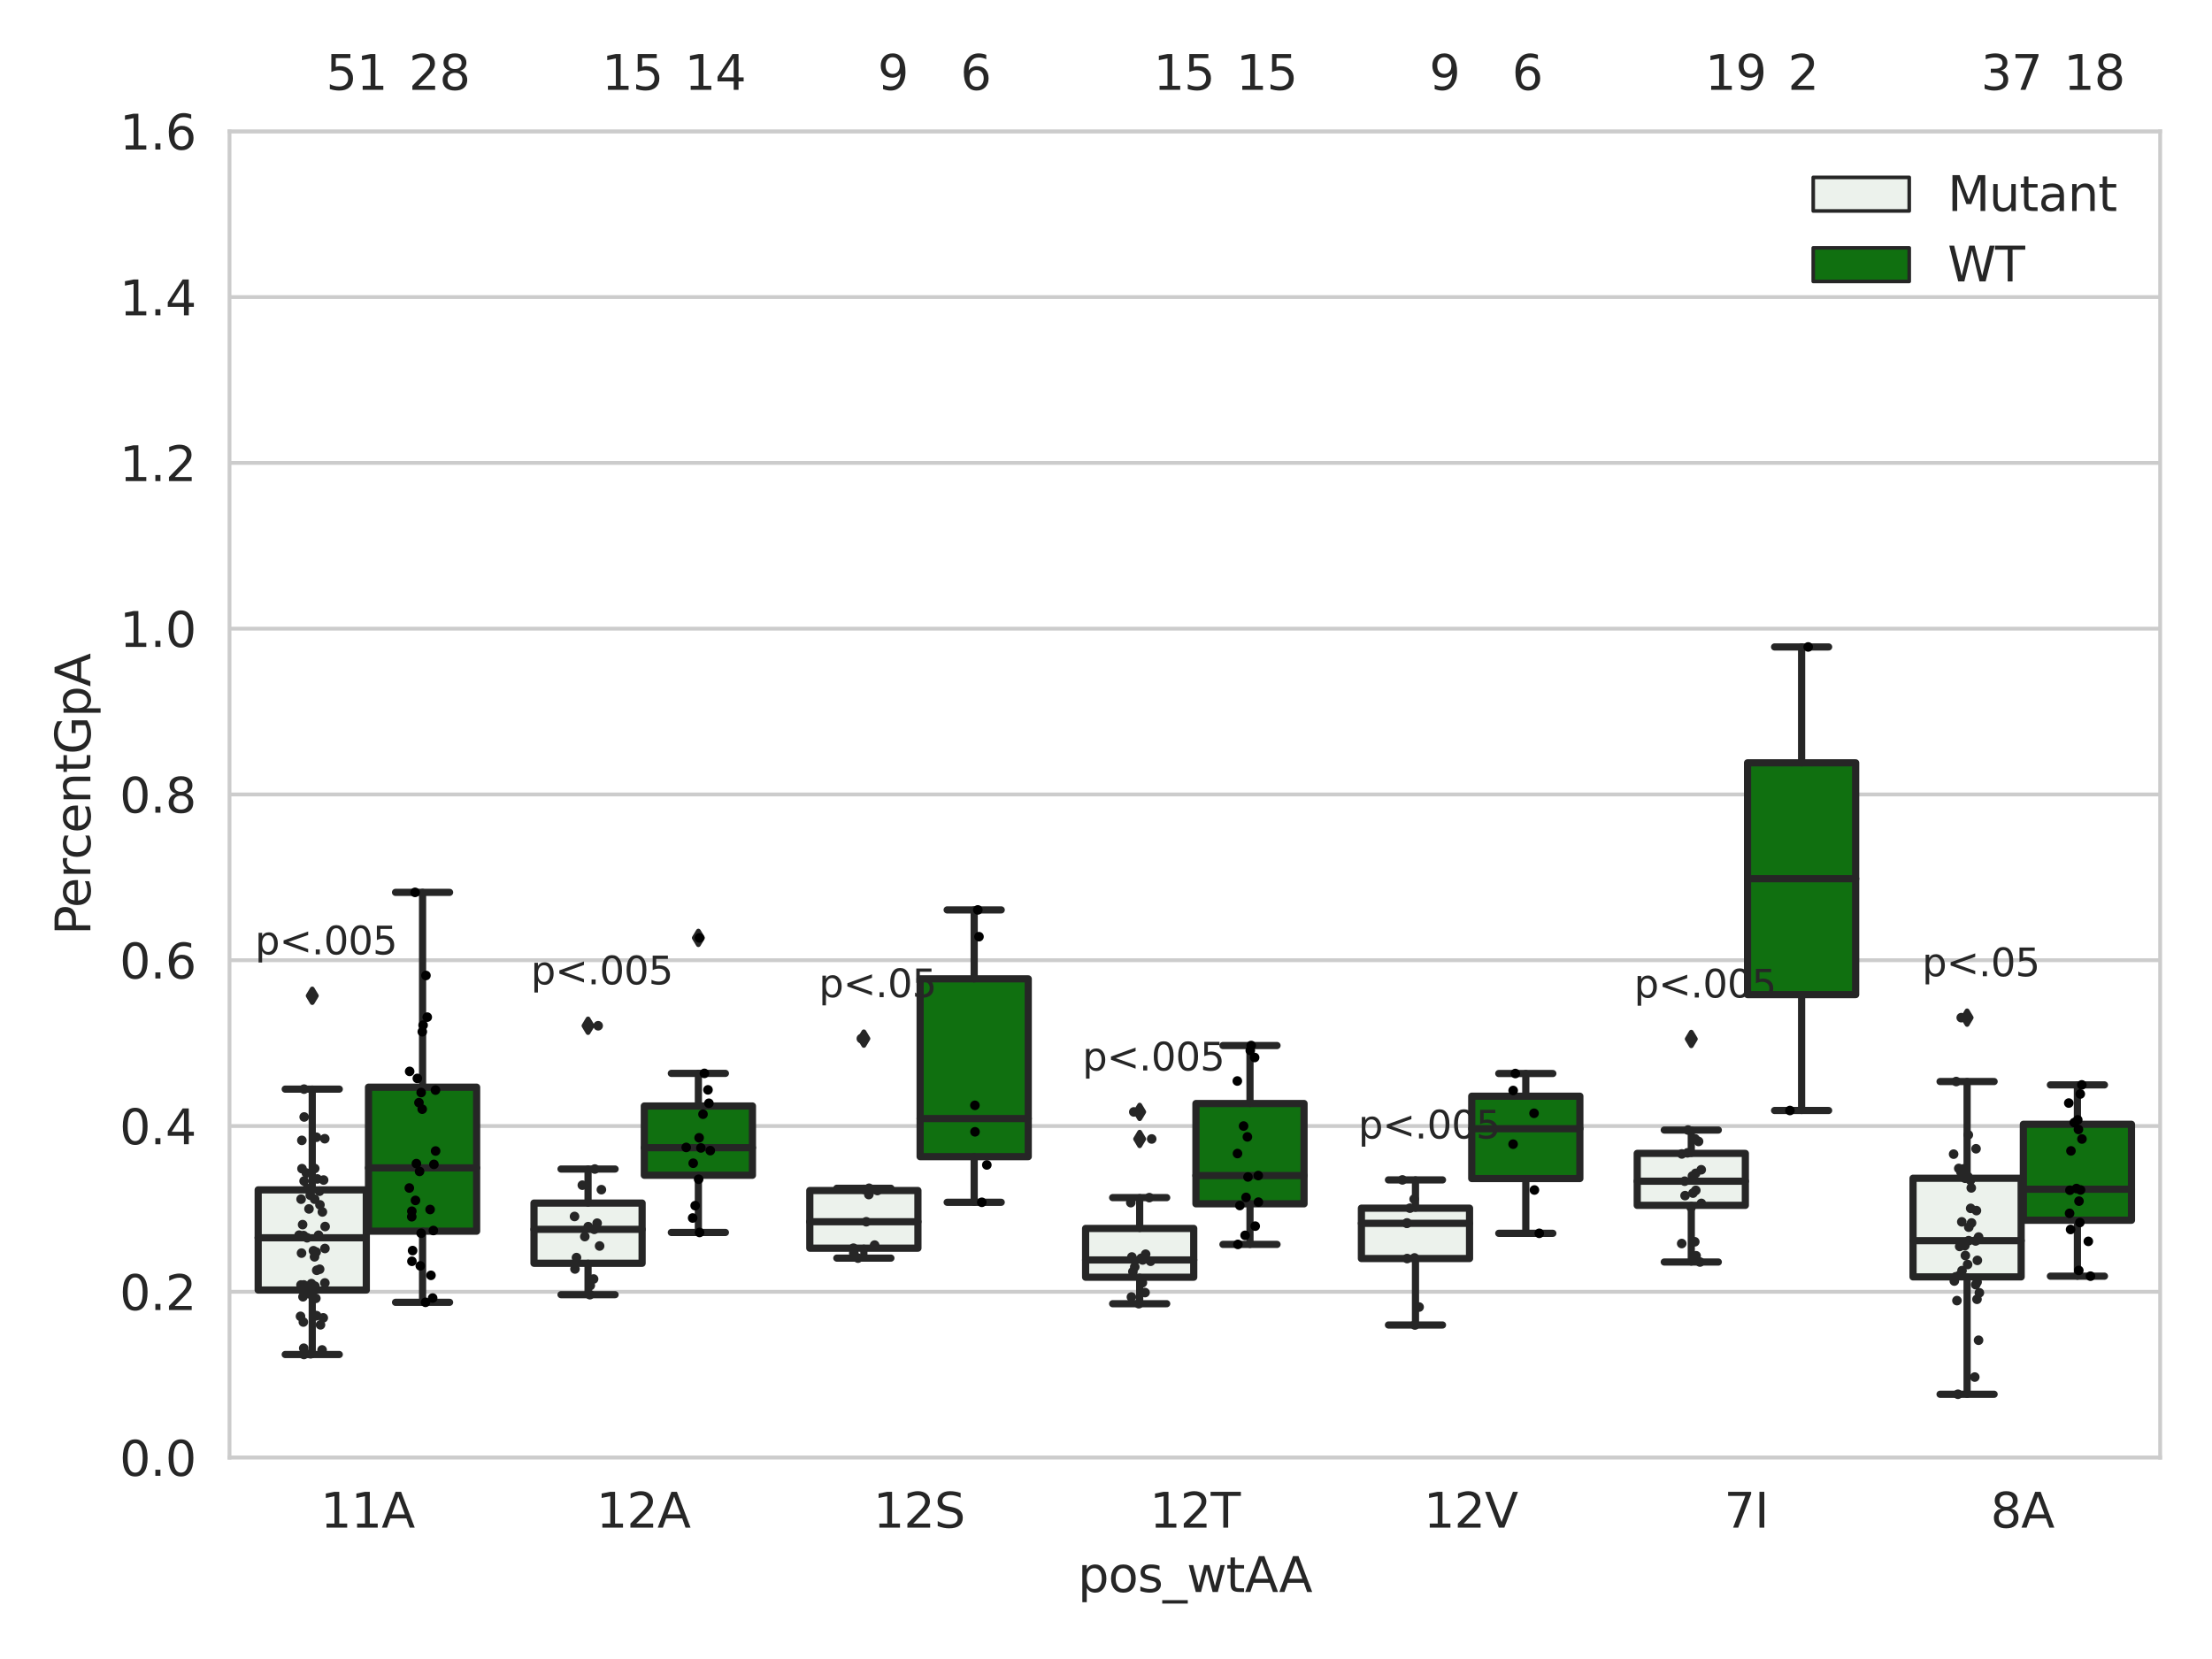 <?xml version="1.0" encoding="utf-8" standalone="no"?>
<!DOCTYPE svg PUBLIC "-//W3C//DTD SVG 1.1//EN"
  "http://www.w3.org/Graphics/SVG/1.1/DTD/svg11.dtd">
<svg xmlns:xlink="http://www.w3.org/1999/xlink" width="460.8pt" height="345.6pt" viewBox="0 0 460.8 345.6" xmlns="http://www.w3.org/2000/svg" version="1.1">
 <defs>
  <style type="text/css">*{stroke-linejoin: round; stroke-linecap: butt}</style>
 </defs>
 <g id="figure_1">
  <g id="patch_1">
   <path d="M 0 345.6 
L 460.8 345.6 
L 460.8 0 
L 0 0 
z
" style="fill: #ffffff"/>
  </g>
  <g id="axes_1">
   <g id="patch_2">
    <path d="M 47.81 303.64 
L 450 303.64 
L 450 27.354 
L 47.81 27.354 
z
" style="fill: #ffffff"/>
   </g>
   <g id="matplotlib.axis_1">
    <g id="xtick_1">
     <g id="text_1">
      <!-- 11A -->
      <g style="fill: #262626" transform="translate(66.755 318.238)scale(0.1 -0.1)">
       <defs>
        <path id="DejaVuSans-31" d="M 794 531 
L 1825 531 
L 1825 4091 
L 703 3866 
L 703 4441 
L 1819 4666 
L 2450 4666 
L 2450 531 
L 3481 531 
L 3481 0 
L 794 0 
L 794 531 
z
" transform="scale(0.016)"/>
        <path id="DejaVuSans-41" d="M 2188 4044 
L 1331 1722 
L 3047 1722 
L 2188 4044 
z
M 1831 4666 
L 2547 4666 
L 4325 0 
L 3669 0 
L 3244 1197 
L 1141 1197 
L 716 0 
L 50 0 
L 1831 4666 
z
" transform="scale(0.016)"/>
       </defs>
       <use xlink:href="#DejaVuSans-31"/>
       <use xlink:href="#DejaVuSans-31" x="63.623"/>
       <use xlink:href="#DejaVuSans-41" x="127.246"/>
      </g>
     </g>
    </g>
    <g id="xtick_2">
     <g id="text_2">
      <!-- 12A -->
      <g style="fill: #262626" transform="translate(124.211 318.238)scale(0.1 -0.1)">
       <defs>
        <path id="DejaVuSans-32" d="M 1228 531 
L 3431 531 
L 3431 0 
L 469 0 
L 469 531 
Q 828 903 1448 1529 
Q 2069 2156 2228 2338 
Q 2531 2678 2651 2914 
Q 2772 3150 2772 3378 
Q 2772 3750 2511 3984 
Q 2250 4219 1831 4219 
Q 1534 4219 1204 4116 
Q 875 4013 500 3803 
L 500 4441 
Q 881 4594 1212 4672 
Q 1544 4750 1819 4750 
Q 2544 4750 2975 4387 
Q 3406 4025 3406 3419 
Q 3406 3131 3298 2873 
Q 3191 2616 2906 2266 
Q 2828 2175 2409 1742 
Q 1991 1309 1228 531 
z
" transform="scale(0.016)"/>
       </defs>
       <use xlink:href="#DejaVuSans-31"/>
       <use xlink:href="#DejaVuSans-32" x="63.623"/>
       <use xlink:href="#DejaVuSans-41" x="127.246"/>
      </g>
     </g>
    </g>
    <g id="xtick_3">
     <g id="text_3">
      <!-- 12S -->
      <g style="fill: #262626" transform="translate(181.913 318.238)scale(0.1 -0.1)">
       <defs>
        <path id="DejaVuSans-53" d="M 3425 4513 
L 3425 3897 
Q 3066 4069 2747 4153 
Q 2428 4238 2131 4238 
Q 1616 4238 1336 4038 
Q 1056 3838 1056 3469 
Q 1056 3159 1242 3001 
Q 1428 2844 1947 2747 
L 2328 2669 
Q 3034 2534 3370 2195 
Q 3706 1856 3706 1288 
Q 3706 609 3251 259 
Q 2797 -91 1919 -91 
Q 1588 -91 1214 -16 
Q 841 59 441 206 
L 441 856 
Q 825 641 1194 531 
Q 1563 422 1919 422 
Q 2459 422 2753 634 
Q 3047 847 3047 1241 
Q 3047 1584 2836 1778 
Q 2625 1972 2144 2069 
L 1759 2144 
Q 1053 2284 737 2584 
Q 422 2884 422 3419 
Q 422 4038 858 4394 
Q 1294 4750 2059 4750 
Q 2388 4750 2728 4690 
Q 3069 4631 3425 4513 
z
" transform="scale(0.016)"/>
       </defs>
       <use xlink:href="#DejaVuSans-31"/>
       <use xlink:href="#DejaVuSans-32" x="63.623"/>
       <use xlink:href="#DejaVuSans-53" x="127.246"/>
      </g>
     </g>
    </g>
    <g id="xtick_4">
     <g id="text_4">
      <!-- 12T -->
      <g style="fill: #262626" transform="translate(239.489 318.238)scale(0.1 -0.1)">
       <defs>
        <path id="DejaVuSans-54" d="M -19 4666 
L 3928 4666 
L 3928 4134 
L 2272 4134 
L 2272 0 
L 1638 0 
L 1638 4134 
L -19 4134 
L -19 4666 
z
" transform="scale(0.016)"/>
       </defs>
       <use xlink:href="#DejaVuSans-31"/>
       <use xlink:href="#DejaVuSans-32" x="63.623"/>
       <use xlink:href="#DejaVuSans-54" x="127.246"/>
      </g>
     </g>
    </g>
    <g id="xtick_5">
     <g id="text_5">
      <!-- 12V -->
      <g style="fill: #262626" transform="translate(296.578 318.238)scale(0.1 -0.1)">
       <defs>
        <path id="DejaVuSans-56" d="M 1831 0 
L 50 4666 
L 709 4666 
L 2188 738 
L 3669 4666 
L 4325 4666 
L 2547 0 
L 1831 0 
z
" transform="scale(0.016)"/>
       </defs>
       <use xlink:href="#DejaVuSans-31"/>
       <use xlink:href="#DejaVuSans-32" x="63.623"/>
       <use xlink:href="#DejaVuSans-56" x="127.246"/>
      </g>
     </g>
    </g>
    <g id="xtick_6">
     <g id="text_6">
      <!-- 7I -->
      <g style="fill: #262626" transform="translate(359.16 318.238)scale(0.1 -0.1)">
       <defs>
        <path id="DejaVuSans-37" d="M 525 4666 
L 3525 4666 
L 3525 4397 
L 1831 0 
L 1172 0 
L 2766 4134 
L 525 4134 
L 525 4666 
z
" transform="scale(0.016)"/>
        <path id="DejaVuSans-49" d="M 628 4666 
L 1259 4666 
L 1259 0 
L 628 0 
L 628 4666 
z
" transform="scale(0.016)"/>
       </defs>
       <use xlink:href="#DejaVuSans-37"/>
       <use xlink:href="#DejaVuSans-49" x="63.623"/>
      </g>
     </g>
    </g>
    <g id="xtick_7">
     <g id="text_7">
      <!-- 8A -->
      <g style="fill: #262626" transform="translate(414.671 318.238)scale(0.1 -0.1)">
       <defs>
        <path id="DejaVuSans-38" d="M 2034 2216 
Q 1584 2216 1326 1975 
Q 1069 1734 1069 1313 
Q 1069 891 1326 650 
Q 1584 409 2034 409 
Q 2484 409 2743 651 
Q 3003 894 3003 1313 
Q 3003 1734 2745 1975 
Q 2488 2216 2034 2216 
z
M 1403 2484 
Q 997 2584 770 2862 
Q 544 3141 544 3541 
Q 544 4100 942 4425 
Q 1341 4750 2034 4750 
Q 2731 4750 3128 4425 
Q 3525 4100 3525 3541 
Q 3525 3141 3298 2862 
Q 3072 2584 2669 2484 
Q 3125 2378 3379 2068 
Q 3634 1759 3634 1313 
Q 3634 634 3220 271 
Q 2806 -91 2034 -91 
Q 1263 -91 848 271 
Q 434 634 434 1313 
Q 434 1759 690 2068 
Q 947 2378 1403 2484 
z
M 1172 3481 
Q 1172 3119 1398 2916 
Q 1625 2713 2034 2713 
Q 2441 2713 2670 2916 
Q 2900 3119 2900 3481 
Q 2900 3844 2670 4047 
Q 2441 4250 2034 4250 
Q 1625 4250 1398 4047 
Q 1172 3844 1172 3481 
z
" transform="scale(0.016)"/>
       </defs>
       <use xlink:href="#DejaVuSans-38"/>
       <use xlink:href="#DejaVuSans-41" x="63.623"/>
      </g>
     </g>
    </g>
    <g id="text_8">
     <!-- pos_wtAA -->
     <g style="fill: #262626" transform="translate(224.539 331.638)scale(0.1 -0.1)">
      <defs>
       <path id="DejaVuSans-70" d="M 1159 525 
L 1159 -1331 
L 581 -1331 
L 581 3500 
L 1159 3500 
L 1159 2969 
Q 1341 3281 1617 3432 
Q 1894 3584 2278 3584 
Q 2916 3584 3314 3078 
Q 3713 2572 3713 1747 
Q 3713 922 3314 415 
Q 2916 -91 2278 -91 
Q 1894 -91 1617 61 
Q 1341 213 1159 525 
z
M 3116 1747 
Q 3116 2381 2855 2742 
Q 2594 3103 2138 3103 
Q 1681 3103 1420 2742 
Q 1159 2381 1159 1747 
Q 1159 1113 1420 752 
Q 1681 391 2138 391 
Q 2594 391 2855 752 
Q 3116 1113 3116 1747 
z
" transform="scale(0.016)"/>
       <path id="DejaVuSans-6f" d="M 1959 3097 
Q 1497 3097 1228 2736 
Q 959 2375 959 1747 
Q 959 1119 1226 758 
Q 1494 397 1959 397 
Q 2419 397 2687 759 
Q 2956 1122 2956 1747 
Q 2956 2369 2687 2733 
Q 2419 3097 1959 3097 
z
M 1959 3584 
Q 2709 3584 3137 3096 
Q 3566 2609 3566 1747 
Q 3566 888 3137 398 
Q 2709 -91 1959 -91 
Q 1206 -91 779 398 
Q 353 888 353 1747 
Q 353 2609 779 3096 
Q 1206 3584 1959 3584 
z
" transform="scale(0.016)"/>
       <path id="DejaVuSans-73" d="M 2834 3397 
L 2834 2853 
Q 2591 2978 2328 3040 
Q 2066 3103 1784 3103 
Q 1356 3103 1142 2972 
Q 928 2841 928 2578 
Q 928 2378 1081 2264 
Q 1234 2150 1697 2047 
L 1894 2003 
Q 2506 1872 2764 1633 
Q 3022 1394 3022 966 
Q 3022 478 2636 193 
Q 2250 -91 1575 -91 
Q 1294 -91 989 -36 
Q 684 19 347 128 
L 347 722 
Q 666 556 975 473 
Q 1284 391 1588 391 
Q 1994 391 2212 530 
Q 2431 669 2431 922 
Q 2431 1156 2273 1281 
Q 2116 1406 1581 1522 
L 1381 1569 
Q 847 1681 609 1914 
Q 372 2147 372 2553 
Q 372 3047 722 3315 
Q 1072 3584 1716 3584 
Q 2034 3584 2315 3537 
Q 2597 3491 2834 3397 
z
" transform="scale(0.016)"/>
       <path id="DejaVuSans-5f" d="M 3263 -1063 
L 3263 -1509 
L -63 -1509 
L -63 -1063 
L 3263 -1063 
z
" transform="scale(0.016)"/>
       <path id="DejaVuSans-77" d="M 269 3500 
L 844 3500 
L 1563 769 
L 2278 3500 
L 2956 3500 
L 3675 769 
L 4391 3500 
L 4966 3500 
L 4050 0 
L 3372 0 
L 2619 2869 
L 1863 0 
L 1184 0 
L 269 3500 
z
" transform="scale(0.016)"/>
       <path id="DejaVuSans-74" d="M 1172 4494 
L 1172 3500 
L 2356 3500 
L 2356 3053 
L 1172 3053 
L 1172 1153 
Q 1172 725 1289 603 
Q 1406 481 1766 481 
L 2356 481 
L 2356 0 
L 1766 0 
Q 1100 0 847 248 
Q 594 497 594 1153 
L 594 3053 
L 172 3053 
L 172 3500 
L 594 3500 
L 594 4494 
L 1172 4494 
z
" transform="scale(0.016)"/>
      </defs>
      <use xlink:href="#DejaVuSans-70"/>
      <use xlink:href="#DejaVuSans-6f" x="63.477"/>
      <use xlink:href="#DejaVuSans-73" x="124.658"/>
      <use xlink:href="#DejaVuSans-5f" x="176.758"/>
      <use xlink:href="#DejaVuSans-77" x="226.758"/>
      <use xlink:href="#DejaVuSans-74" x="308.545"/>
      <use xlink:href="#DejaVuSans-41" x="347.754"/>
      <use xlink:href="#DejaVuSans-41" x="418.912"/>
     </g>
    </g>
   </g>
   <g id="matplotlib.axis_2">
    <g id="ytick_1">
     <g id="line2d_1">
      <path d="M 47.81 303.64 
L 450 303.64 
" clip-path="url(#p858da9ac0c)" style="fill: none; stroke: #cccccc; stroke-width: 0.8; stroke-linecap: round"/>
     </g>
     <g id="text_9">
      <!-- 0.0 -->
      <g style="fill: #262626" transform="translate(24.907 307.439)scale(0.1 -0.1)">
       <defs>
        <path id="DejaVuSans-30" d="M 2034 4250 
Q 1547 4250 1301 3770 
Q 1056 3291 1056 2328 
Q 1056 1369 1301 889 
Q 1547 409 2034 409 
Q 2525 409 2770 889 
Q 3016 1369 3016 2328 
Q 3016 3291 2770 3770 
Q 2525 4250 2034 4250 
z
M 2034 4750 
Q 2819 4750 3233 4129 
Q 3647 3509 3647 2328 
Q 3647 1150 3233 529 
Q 2819 -91 2034 -91 
Q 1250 -91 836 529 
Q 422 1150 422 2328 
Q 422 3509 836 4129 
Q 1250 4750 2034 4750 
z
" transform="scale(0.016)"/>
        <path id="DejaVuSans-2e" d="M 684 794 
L 1344 794 
L 1344 0 
L 684 0 
L 684 794 
z
" transform="scale(0.016)"/>
       </defs>
       <use xlink:href="#DejaVuSans-30"/>
       <use xlink:href="#DejaVuSans-2e" x="63.623"/>
       <use xlink:href="#DejaVuSans-30" x="95.41"/>
      </g>
     </g>
    </g>
    <g id="ytick_2">
     <g id="line2d_2">
      <path d="M 47.81 269.104 
L 450 269.104 
" clip-path="url(#p858da9ac0c)" style="fill: none; stroke: #cccccc; stroke-width: 0.8; stroke-linecap: round"/>
     </g>
     <g id="text_10">
      <!-- 0.2 -->
      <g style="fill: #262626" transform="translate(24.907 272.903)scale(0.1 -0.1)">
       <use xlink:href="#DejaVuSans-30"/>
       <use xlink:href="#DejaVuSans-2e" x="63.623"/>
       <use xlink:href="#DejaVuSans-32" x="95.41"/>
      </g>
     </g>
    </g>
    <g id="ytick_3">
     <g id="line2d_3">
      <path d="M 47.81 234.568 
L 450 234.568 
" clip-path="url(#p858da9ac0c)" style="fill: none; stroke: #cccccc; stroke-width: 0.8; stroke-linecap: round"/>
     </g>
     <g id="text_11">
      <!-- 0.4 -->
      <g style="fill: #262626" transform="translate(24.907 238.368)scale(0.1 -0.1)">
       <defs>
        <path id="DejaVuSans-34" d="M 2419 4116 
L 825 1625 
L 2419 1625 
L 2419 4116 
z
M 2253 4666 
L 3047 4666 
L 3047 1625 
L 3713 1625 
L 3713 1100 
L 3047 1100 
L 3047 0 
L 2419 0 
L 2419 1100 
L 313 1100 
L 313 1709 
L 2253 4666 
z
" transform="scale(0.016)"/>
       </defs>
       <use xlink:href="#DejaVuSans-30"/>
       <use xlink:href="#DejaVuSans-2e" x="63.623"/>
       <use xlink:href="#DejaVuSans-34" x="95.41"/>
      </g>
     </g>
    </g>
    <g id="ytick_4">
     <g id="line2d_4">
      <path d="M 47.81 200.033 
L 450 200.033 
" clip-path="url(#p858da9ac0c)" style="fill: none; stroke: #cccccc; stroke-width: 0.8; stroke-linecap: round"/>
     </g>
     <g id="text_12">
      <!-- 0.6 -->
      <g style="fill: #262626" transform="translate(24.907 203.832)scale(0.1 -0.1)">
       <defs>
        <path id="DejaVuSans-36" d="M 2113 2584 
Q 1688 2584 1439 2293 
Q 1191 2003 1191 1497 
Q 1191 994 1439 701 
Q 1688 409 2113 409 
Q 2538 409 2786 701 
Q 3034 994 3034 1497 
Q 3034 2003 2786 2293 
Q 2538 2584 2113 2584 
z
M 3366 4563 
L 3366 3988 
Q 3128 4100 2886 4159 
Q 2644 4219 2406 4219 
Q 1781 4219 1451 3797 
Q 1122 3375 1075 2522 
Q 1259 2794 1537 2939 
Q 1816 3084 2150 3084 
Q 2853 3084 3261 2657 
Q 3669 2231 3669 1497 
Q 3669 778 3244 343 
Q 2819 -91 2113 -91 
Q 1303 -91 875 529 
Q 447 1150 447 2328 
Q 447 3434 972 4092 
Q 1497 4750 2381 4750 
Q 2619 4750 2861 4703 
Q 3103 4656 3366 4563 
z
" transform="scale(0.016)"/>
       </defs>
       <use xlink:href="#DejaVuSans-30"/>
       <use xlink:href="#DejaVuSans-2e" x="63.623"/>
       <use xlink:href="#DejaVuSans-36" x="95.41"/>
      </g>
     </g>
    </g>
    <g id="ytick_5">
     <g id="line2d_5">
      <path d="M 47.81 165.497 
L 450 165.497 
" clip-path="url(#p858da9ac0c)" style="fill: none; stroke: #cccccc; stroke-width: 0.8; stroke-linecap: round"/>
     </g>
     <g id="text_13">
      <!-- 0.8 -->
      <g style="fill: #262626" transform="translate(24.907 169.296)scale(0.1 -0.1)">
       <use xlink:href="#DejaVuSans-30"/>
       <use xlink:href="#DejaVuSans-2e" x="63.623"/>
       <use xlink:href="#DejaVuSans-38" x="95.41"/>
      </g>
     </g>
    </g>
    <g id="ytick_6">
     <g id="line2d_6">
      <path d="M 47.81 130.961 
L 450 130.961 
" clip-path="url(#p858da9ac0c)" style="fill: none; stroke: #cccccc; stroke-width: 0.8; stroke-linecap: round"/>
     </g>
     <g id="text_14">
      <!-- 1.0 -->
      <g style="fill: #262626" transform="translate(24.907 134.76)scale(0.1 -0.1)">
       <use xlink:href="#DejaVuSans-31"/>
       <use xlink:href="#DejaVuSans-2e" x="63.623"/>
       <use xlink:href="#DejaVuSans-30" x="95.41"/>
      </g>
     </g>
    </g>
    <g id="ytick_7">
     <g id="line2d_7">
      <path d="M 47.81 96.425 
L 450 96.425 
" clip-path="url(#p858da9ac0c)" style="fill: none; stroke: #cccccc; stroke-width: 0.8; stroke-linecap: round"/>
     </g>
     <g id="text_15">
      <!-- 1.2 -->
      <g style="fill: #262626" transform="translate(24.907 100.225)scale(0.1 -0.1)">
       <use xlink:href="#DejaVuSans-31"/>
       <use xlink:href="#DejaVuSans-2e" x="63.623"/>
       <use xlink:href="#DejaVuSans-32" x="95.41"/>
      </g>
     </g>
    </g>
    <g id="ytick_8">
     <g id="line2d_8">
      <path d="M 47.81 61.89 
L 450 61.89 
" clip-path="url(#p858da9ac0c)" style="fill: none; stroke: #cccccc; stroke-width: 0.8; stroke-linecap: round"/>
     </g>
     <g id="text_16">
      <!-- 1.4 -->
      <g style="fill: #262626" transform="translate(24.907 65.689)scale(0.1 -0.1)">
       <use xlink:href="#DejaVuSans-31"/>
       <use xlink:href="#DejaVuSans-2e" x="63.623"/>
       <use xlink:href="#DejaVuSans-34" x="95.41"/>
      </g>
     </g>
    </g>
    <g id="ytick_9">
     <g id="line2d_9">
      <path d="M 47.81 27.354 
L 450 27.354 
" clip-path="url(#p858da9ac0c)" style="fill: none; stroke: #cccccc; stroke-width: 0.8; stroke-linecap: round"/>
     </g>
     <g id="text_17">
      <!-- 1.6 -->
      <g style="fill: #262626" transform="translate(24.907 31.153)scale(0.1 -0.1)">
       <use xlink:href="#DejaVuSans-31"/>
       <use xlink:href="#DejaVuSans-2e" x="63.623"/>
       <use xlink:href="#DejaVuSans-36" x="95.41"/>
      </g>
     </g>
    </g>
    <g id="text_18">
     <!-- PercentGpA -->
     <g style="fill: #262626" transform="translate(18.827 194.774)rotate(-90)scale(0.1 -0.1)">
      <defs>
       <path id="DejaVuSans-50" d="M 1259 4147 
L 1259 2394 
L 2053 2394 
Q 2494 2394 2734 2622 
Q 2975 2850 2975 3272 
Q 2975 3691 2734 3919 
Q 2494 4147 2053 4147 
L 1259 4147 
z
M 628 4666 
L 2053 4666 
Q 2838 4666 3239 4311 
Q 3641 3956 3641 3272 
Q 3641 2581 3239 2228 
Q 2838 1875 2053 1875 
L 1259 1875 
L 1259 0 
L 628 0 
L 628 4666 
z
" transform="scale(0.016)"/>
       <path id="DejaVuSans-65" d="M 3597 1894 
L 3597 1613 
L 953 1613 
Q 991 1019 1311 708 
Q 1631 397 2203 397 
Q 2534 397 2845 478 
Q 3156 559 3463 722 
L 3463 178 
Q 3153 47 2828 -22 
Q 2503 -91 2169 -91 
Q 1331 -91 842 396 
Q 353 884 353 1716 
Q 353 2575 817 3079 
Q 1281 3584 2069 3584 
Q 2775 3584 3186 3129 
Q 3597 2675 3597 1894 
z
M 3022 2063 
Q 3016 2534 2758 2815 
Q 2500 3097 2075 3097 
Q 1594 3097 1305 2825 
Q 1016 2553 972 2059 
L 3022 2063 
z
" transform="scale(0.016)"/>
       <path id="DejaVuSans-72" d="M 2631 2963 
Q 2534 3019 2420 3045 
Q 2306 3072 2169 3072 
Q 1681 3072 1420 2755 
Q 1159 2438 1159 1844 
L 1159 0 
L 581 0 
L 581 3500 
L 1159 3500 
L 1159 2956 
Q 1341 3275 1631 3429 
Q 1922 3584 2338 3584 
Q 2397 3584 2469 3576 
Q 2541 3569 2628 3553 
L 2631 2963 
z
" transform="scale(0.016)"/>
       <path id="DejaVuSans-63" d="M 3122 3366 
L 3122 2828 
Q 2878 2963 2633 3030 
Q 2388 3097 2138 3097 
Q 1578 3097 1268 2742 
Q 959 2388 959 1747 
Q 959 1106 1268 751 
Q 1578 397 2138 397 
Q 2388 397 2633 464 
Q 2878 531 3122 666 
L 3122 134 
Q 2881 22 2623 -34 
Q 2366 -91 2075 -91 
Q 1284 -91 818 406 
Q 353 903 353 1747 
Q 353 2603 823 3093 
Q 1294 3584 2113 3584 
Q 2378 3584 2631 3529 
Q 2884 3475 3122 3366 
z
" transform="scale(0.016)"/>
       <path id="DejaVuSans-6e" d="M 3513 2113 
L 3513 0 
L 2938 0 
L 2938 2094 
Q 2938 2591 2744 2837 
Q 2550 3084 2163 3084 
Q 1697 3084 1428 2787 
Q 1159 2491 1159 1978 
L 1159 0 
L 581 0 
L 581 3500 
L 1159 3500 
L 1159 2956 
Q 1366 3272 1645 3428 
Q 1925 3584 2291 3584 
Q 2894 3584 3203 3211 
Q 3513 2838 3513 2113 
z
" transform="scale(0.016)"/>
       <path id="DejaVuSans-47" d="M 3809 666 
L 3809 1919 
L 2778 1919 
L 2778 2438 
L 4434 2438 
L 4434 434 
Q 4069 175 3628 42 
Q 3188 -91 2688 -91 
Q 1594 -91 976 548 
Q 359 1188 359 2328 
Q 359 3472 976 4111 
Q 1594 4750 2688 4750 
Q 3144 4750 3555 4637 
Q 3966 4525 4313 4306 
L 4313 3634 
Q 3963 3931 3569 4081 
Q 3175 4231 2741 4231 
Q 1884 4231 1454 3753 
Q 1025 3275 1025 2328 
Q 1025 1384 1454 906 
Q 1884 428 2741 428 
Q 3075 428 3337 486 
Q 3600 544 3809 666 
z
" transform="scale(0.016)"/>
      </defs>
      <use xlink:href="#DejaVuSans-50"/>
      <use xlink:href="#DejaVuSans-65" x="56.678"/>
      <use xlink:href="#DejaVuSans-72" x="118.201"/>
      <use xlink:href="#DejaVuSans-63" x="157.064"/>
      <use xlink:href="#DejaVuSans-65" x="212.045"/>
      <use xlink:href="#DejaVuSans-6e" x="273.568"/>
      <use xlink:href="#DejaVuSans-74" x="336.947"/>
      <use xlink:href="#DejaVuSans-47" x="376.156"/>
      <use xlink:href="#DejaVuSans-70" x="453.646"/>
      <use xlink:href="#DejaVuSans-41" x="517.123"/>
     </g>
    </g>
   </g>
   <g id="patch_3">
    <path d="M 53.785 268.736 
L 76.308 268.736 
L 76.308 247.871 
L 53.785 247.871 
L 53.785 268.736 
z
" clip-path="url(#p858da9ac0c)" style="fill: #ecf2ec; stroke: #262626; stroke-width: 1.5; stroke-linejoin: miter"/>
   </g>
   <g id="patch_4">
    <path d="M 76.768 256.478 
L 99.29 256.478 
L 99.29 226.48 
L 76.768 226.48 
L 76.768 256.478 
z
" clip-path="url(#p858da9ac0c)" style="fill: #107010; stroke: #262626; stroke-width: 1.5; stroke-linejoin: miter"/>
   </g>
   <g id="patch_5">
    <path d="M 111.241 263.166 
L 133.764 263.166 
L 133.764 250.621 
L 111.241 250.621 
L 111.241 263.166 
z
" clip-path="url(#p858da9ac0c)" style="fill: #ecf2ec; stroke: #262626; stroke-width: 1.5; stroke-linejoin: miter"/>
   </g>
   <g id="patch_6">
    <path d="M 134.223 244.824 
L 156.746 244.824 
L 156.746 230.4 
L 134.223 230.4 
L 134.223 244.824 
z
" clip-path="url(#p858da9ac0c)" style="fill: #107010; stroke: #262626; stroke-width: 1.5; stroke-linejoin: miter"/>
   </g>
   <g id="patch_7">
    <path d="M 168.697 260.021 
L 191.219 260.021 
L 191.219 248.007 
L 168.697 248.007 
L 168.697 260.021 
z
" clip-path="url(#p858da9ac0c)" style="fill: #ecf2ec; stroke: #262626; stroke-width: 1.5; stroke-linejoin: miter"/>
   </g>
   <g id="patch_8">
    <path d="M 191.679 240.952 
L 214.202 240.952 
L 214.202 203.912 
L 191.679 203.912 
L 191.679 240.952 
z
" clip-path="url(#p858da9ac0c)" style="fill: #107010; stroke: #262626; stroke-width: 1.5; stroke-linejoin: miter"/>
   </g>
   <g id="patch_9">
    <path d="M 226.153 266.068 
L 248.675 266.068 
L 248.675 255.905 
L 226.153 255.905 
L 226.153 266.068 
z
" clip-path="url(#p858da9ac0c)" style="fill: #ecf2ec; stroke: #262626; stroke-width: 1.5; stroke-linejoin: miter"/>
   </g>
   <g id="patch_10">
    <path d="M 249.135 250.778 
L 271.657 250.778 
L 271.657 229.884 
L 249.135 229.884 
L 249.135 250.778 
z
" clip-path="url(#p858da9ac0c)" style="fill: #107010; stroke: #262626; stroke-width: 1.5; stroke-linejoin: miter"/>
   </g>
   <g id="patch_11">
    <path d="M 283.608 262.179 
L 306.131 262.179 
L 306.131 251.684 
L 283.608 251.684 
L 283.608 262.179 
z
" clip-path="url(#p858da9ac0c)" style="fill: #ecf2ec; stroke: #262626; stroke-width: 1.5; stroke-linejoin: miter"/>
   </g>
   <g id="patch_12">
    <path d="M 306.591 245.513 
L 329.113 245.513 
L 329.113 228.357 
L 306.591 228.357 
L 306.591 245.513 
z
" clip-path="url(#p858da9ac0c)" style="fill: #107010; stroke: #262626; stroke-width: 1.5; stroke-linejoin: miter"/>
   </g>
   <g id="patch_13">
    <path d="M 341.064 251.096 
L 363.587 251.096 
L 363.587 240.271 
L 341.064 240.271 
L 341.064 251.096 
z
" clip-path="url(#p858da9ac0c)" style="fill: #ecf2ec; stroke: #262626; stroke-width: 1.5; stroke-linejoin: miter"/>
   </g>
   <g id="patch_14">
    <path d="M 364.046 207.196 
L 386.569 207.196 
L 386.569 158.912 
L 364.046 158.912 
L 364.046 207.196 
z
" clip-path="url(#p858da9ac0c)" style="fill: #107010; stroke: #262626; stroke-width: 1.5; stroke-linejoin: miter"/>
   </g>
   <g id="patch_15">
    <path d="M 398.52 265.998 
L 421.042 265.998 
L 421.042 245.449 
L 398.52 245.449 
L 398.52 265.998 
z
" clip-path="url(#p858da9ac0c)" style="fill: #ecf2ec; stroke: #262626; stroke-width: 1.5; stroke-linejoin: miter"/>
   </g>
   <g id="patch_16">
    <path d="M 421.502 254.195 
L 444.025 254.195 
L 444.025 234.212 
L 421.502 234.212 
L 421.502 254.195 
z
" clip-path="url(#p858da9ac0c)" style="fill: #107010; stroke: #262626; stroke-width: 1.5; stroke-linejoin: miter"/>
   </g>
   <g id="patch_17">
    <path d="M 76.538 303.64 
L 76.538 303.64 
L 76.538 303.64 
L 76.538 303.64 
z
" clip-path="url(#p858da9ac0c)" style="fill: #ecf2ec; stroke: #262626; stroke-width: 0.75; stroke-linejoin: miter"/>
   </g>
   <g id="patch_18">
    <path d="M 76.538 303.64 
L 76.538 303.64 
L 76.538 303.64 
L 76.538 303.64 
z
" clip-path="url(#p858da9ac0c)" style="fill: #107010; stroke: #262626; stroke-width: 0.75; stroke-linejoin: miter"/>
   </g>
   <g id="PathCollection_1"/>
   <g id="PathCollection_2"/>
   <g id="line2d_10">
    <path d="M 65.047 268.736 
L 65.047 282.167 
" clip-path="url(#p858da9ac0c)" style="fill: none; stroke: #262626; stroke-width: 1.5; stroke-linecap: round"/>
   </g>
   <g id="line2d_11">
    <path d="M 65.047 247.871 
L 65.047 226.886 
" clip-path="url(#p858da9ac0c)" style="fill: none; stroke: #262626; stroke-width: 1.5; stroke-linecap: round"/>
   </g>
   <g id="line2d_12">
    <path d="M 59.416 282.167 
L 70.677 282.167 
" clip-path="url(#p858da9ac0c)" style="fill: none; stroke: #262626; stroke-width: 1.5; stroke-linecap: round"/>
   </g>
   <g id="line2d_13">
    <path d="M 59.416 226.886 
L 70.677 226.886 
" clip-path="url(#p858da9ac0c)" style="fill: none; stroke: #262626; stroke-width: 1.5; stroke-linecap: round"/>
   </g>
   <g id="line2d_14">
    <defs>
     <path id="mc222f02295" d="M -0 1.414 
L 0.849 0 
L 0 -1.414 
L -0.849 -0 
z
" style="stroke: #262626; stroke-linejoin: miter"/>
    </defs>
    <g clip-path="url(#p858da9ac0c)">
     <use xlink:href="#mc222f02295" x="65.047" y="207.438" style="fill: #262626; stroke: #262626; stroke-linejoin: miter"/>
    </g>
   </g>
   <g id="line2d_15">
    <path d="M 88.029 256.478 
L 88.029 271.298 
" clip-path="url(#p858da9ac0c)" style="fill: none; stroke: #262626; stroke-width: 1.5; stroke-linecap: round"/>
   </g>
   <g id="line2d_16">
    <path d="M 88.029 226.48 
L 88.029 185.896 
" clip-path="url(#p858da9ac0c)" style="fill: none; stroke: #262626; stroke-width: 1.5; stroke-linecap: round"/>
   </g>
   <g id="line2d_17">
    <path d="M 82.398 271.298 
L 93.66 271.298 
" clip-path="url(#p858da9ac0c)" style="fill: none; stroke: #262626; stroke-width: 1.5; stroke-linecap: round"/>
   </g>
   <g id="line2d_18">
    <path d="M 82.398 185.896 
L 93.66 185.896 
" clip-path="url(#p858da9ac0c)" style="fill: none; stroke: #262626; stroke-width: 1.5; stroke-linecap: round"/>
   </g>
   <g id="line2d_19"/>
   <g id="line2d_20">
    <path d="M 122.502 263.166 
L 122.502 269.704 
" clip-path="url(#p858da9ac0c)" style="fill: none; stroke: #262626; stroke-width: 1.5; stroke-linecap: round"/>
   </g>
   <g id="line2d_21">
    <path d="M 122.502 250.621 
L 122.502 243.531 
" clip-path="url(#p858da9ac0c)" style="fill: none; stroke: #262626; stroke-width: 1.5; stroke-linecap: round"/>
   </g>
   <g id="line2d_22">
    <path d="M 116.872 269.704 
L 128.133 269.704 
" clip-path="url(#p858da9ac0c)" style="fill: none; stroke: #262626; stroke-width: 1.5; stroke-linecap: round"/>
   </g>
   <g id="line2d_23">
    <path d="M 116.872 243.531 
L 128.133 243.531 
" clip-path="url(#p858da9ac0c)" style="fill: none; stroke: #262626; stroke-width: 1.5; stroke-linecap: round"/>
   </g>
   <g id="line2d_24">
    <g clip-path="url(#p858da9ac0c)">
     <use xlink:href="#mc222f02295" x="122.502" y="213.683" style="fill: #262626; stroke: #262626; stroke-linejoin: miter"/>
    </g>
   </g>
   <g id="line2d_25">
    <path d="M 145.485 244.824 
L 145.485 256.743 
" clip-path="url(#p858da9ac0c)" style="fill: none; stroke: #262626; stroke-width: 1.5; stroke-linecap: round"/>
   </g>
   <g id="line2d_26">
    <path d="M 145.485 230.4 
L 145.485 223.603 
" clip-path="url(#p858da9ac0c)" style="fill: none; stroke: #262626; stroke-width: 1.5; stroke-linecap: round"/>
   </g>
   <g id="line2d_27">
    <path d="M 139.854 256.743 
L 151.115 256.743 
" clip-path="url(#p858da9ac0c)" style="fill: none; stroke: #262626; stroke-width: 1.5; stroke-linecap: round"/>
   </g>
   <g id="line2d_28">
    <path d="M 139.854 223.603 
L 151.115 223.603 
" clip-path="url(#p858da9ac0c)" style="fill: none; stroke: #262626; stroke-width: 1.5; stroke-linecap: round"/>
   </g>
   <g id="line2d_29">
    <g clip-path="url(#p858da9ac0c)">
     <use xlink:href="#mc222f02295" x="145.485" y="195.378" style="fill: #262626; stroke: #262626; stroke-linejoin: miter"/>
    </g>
   </g>
   <g id="line2d_30">
    <path d="M 179.958 260.021 
L 179.958 262.088 
" clip-path="url(#p858da9ac0c)" style="fill: none; stroke: #262626; stroke-width: 1.5; stroke-linecap: round"/>
   </g>
   <g id="line2d_31">
    <path d="M 179.958 248.007 
L 179.958 247.537 
" clip-path="url(#p858da9ac0c)" style="fill: none; stroke: #262626; stroke-width: 1.5; stroke-linecap: round"/>
   </g>
   <g id="line2d_32">
    <path d="M 174.327 262.088 
L 185.589 262.088 
" clip-path="url(#p858da9ac0c)" style="fill: none; stroke: #262626; stroke-width: 1.5; stroke-linecap: round"/>
   </g>
   <g id="line2d_33">
    <path d="M 174.327 247.537 
L 185.589 247.537 
" clip-path="url(#p858da9ac0c)" style="fill: none; stroke: #262626; stroke-width: 1.5; stroke-linecap: round"/>
   </g>
   <g id="line2d_34">
    <g clip-path="url(#p858da9ac0c)">
     <use xlink:href="#mc222f02295" x="179.958" y="216.361" style="fill: #262626; stroke: #262626; stroke-linejoin: miter"/>
    </g>
   </g>
   <g id="line2d_35">
    <path d="M 202.94 240.952 
L 202.94 250.46 
" clip-path="url(#p858da9ac0c)" style="fill: none; stroke: #262626; stroke-width: 1.5; stroke-linecap: round"/>
   </g>
   <g id="line2d_36">
    <path d="M 202.94 203.912 
L 202.94 189.551 
" clip-path="url(#p858da9ac0c)" style="fill: none; stroke: #262626; stroke-width: 1.5; stroke-linecap: round"/>
   </g>
   <g id="line2d_37">
    <path d="M 197.31 250.46 
L 208.571 250.46 
" clip-path="url(#p858da9ac0c)" style="fill: none; stroke: #262626; stroke-width: 1.5; stroke-linecap: round"/>
   </g>
   <g id="line2d_38">
    <path d="M 197.31 189.551 
L 208.571 189.551 
" clip-path="url(#p858da9ac0c)" style="fill: none; stroke: #262626; stroke-width: 1.5; stroke-linecap: round"/>
   </g>
   <g id="line2d_39"/>
   <g id="line2d_40">
    <path d="M 237.414 266.068 
L 237.414 271.586 
" clip-path="url(#p858da9ac0c)" style="fill: none; stroke: #262626; stroke-width: 1.5; stroke-linecap: round"/>
   </g>
   <g id="line2d_41">
    <path d="M 237.414 255.905 
L 237.414 249.486 
" clip-path="url(#p858da9ac0c)" style="fill: none; stroke: #262626; stroke-width: 1.5; stroke-linecap: round"/>
   </g>
   <g id="line2d_42">
    <path d="M 231.783 271.586 
L 243.045 271.586 
" clip-path="url(#p858da9ac0c)" style="fill: none; stroke: #262626; stroke-width: 1.5; stroke-linecap: round"/>
   </g>
   <g id="line2d_43">
    <path d="M 231.783 249.486 
L 243.045 249.486 
" clip-path="url(#p858da9ac0c)" style="fill: none; stroke: #262626; stroke-width: 1.5; stroke-linecap: round"/>
   </g>
   <g id="line2d_44">
    <g clip-path="url(#p858da9ac0c)">
     <use xlink:href="#mc222f02295" x="237.414" y="231.632" style="fill: #262626; stroke: #262626; stroke-linejoin: miter"/>
     <use xlink:href="#mc222f02295" x="237.414" y="237.267" style="fill: #262626; stroke: #262626; stroke-linejoin: miter"/>
    </g>
   </g>
   <g id="line2d_45">
    <path d="M 260.396 250.778 
L 260.396 259.232 
" clip-path="url(#p858da9ac0c)" style="fill: none; stroke: #262626; stroke-width: 1.5; stroke-linecap: round"/>
   </g>
   <g id="line2d_46">
    <path d="M 260.396 229.884 
L 260.396 217.804 
" clip-path="url(#p858da9ac0c)" style="fill: none; stroke: #262626; stroke-width: 1.5; stroke-linecap: round"/>
   </g>
   <g id="line2d_47">
    <path d="M 254.765 259.232 
L 266.027 259.232 
" clip-path="url(#p858da9ac0c)" style="fill: none; stroke: #262626; stroke-width: 1.5; stroke-linecap: round"/>
   </g>
   <g id="line2d_48">
    <path d="M 254.765 217.804 
L 266.027 217.804 
" clip-path="url(#p858da9ac0c)" style="fill: none; stroke: #262626; stroke-width: 1.5; stroke-linecap: round"/>
   </g>
   <g id="line2d_49"/>
   <g id="line2d_50">
    <path d="M 294.87 262.179 
L 294.87 276.02 
" clip-path="url(#p858da9ac0c)" style="fill: none; stroke: #262626; stroke-width: 1.5; stroke-linecap: round"/>
   </g>
   <g id="line2d_51">
    <path d="M 294.87 251.684 
L 294.87 245.795 
" clip-path="url(#p858da9ac0c)" style="fill: none; stroke: #262626; stroke-width: 1.5; stroke-linecap: round"/>
   </g>
   <g id="line2d_52">
    <path d="M 289.239 276.02 
L 300.5 276.02 
" clip-path="url(#p858da9ac0c)" style="fill: none; stroke: #262626; stroke-width: 1.5; stroke-linecap: round"/>
   </g>
   <g id="line2d_53">
    <path d="M 289.239 245.795 
L 300.5 245.795 
" clip-path="url(#p858da9ac0c)" style="fill: none; stroke: #262626; stroke-width: 1.5; stroke-linecap: round"/>
   </g>
   <g id="line2d_54"/>
   <g id="line2d_55">
    <path d="M 317.852 245.513 
L 317.852 256.923 
" clip-path="url(#p858da9ac0c)" style="fill: none; stroke: #262626; stroke-width: 1.5; stroke-linecap: round"/>
   </g>
   <g id="line2d_56">
    <path d="M 317.852 228.357 
L 317.852 223.633 
" clip-path="url(#p858da9ac0c)" style="fill: none; stroke: #262626; stroke-width: 1.5; stroke-linecap: round"/>
   </g>
   <g id="line2d_57">
    <path d="M 312.221 256.923 
L 323.483 256.923 
" clip-path="url(#p858da9ac0c)" style="fill: none; stroke: #262626; stroke-width: 1.5; stroke-linecap: round"/>
   </g>
   <g id="line2d_58">
    <path d="M 312.221 223.633 
L 323.483 223.633 
" clip-path="url(#p858da9ac0c)" style="fill: none; stroke: #262626; stroke-width: 1.5; stroke-linecap: round"/>
   </g>
   <g id="line2d_59"/>
   <g id="line2d_60">
    <path d="M 352.325 251.096 
L 352.325 262.904 
" clip-path="url(#p858da9ac0c)" style="fill: none; stroke: #262626; stroke-width: 1.5; stroke-linecap: round"/>
   </g>
   <g id="line2d_61">
    <path d="M 352.325 240.271 
L 352.325 235.408 
" clip-path="url(#p858da9ac0c)" style="fill: none; stroke: #262626; stroke-width: 1.5; stroke-linecap: round"/>
   </g>
   <g id="line2d_62">
    <path d="M 346.695 262.904 
L 357.956 262.904 
" clip-path="url(#p858da9ac0c)" style="fill: none; stroke: #262626; stroke-width: 1.5; stroke-linecap: round"/>
   </g>
   <g id="line2d_63">
    <path d="M 346.695 235.408 
L 357.956 235.408 
" clip-path="url(#p858da9ac0c)" style="fill: none; stroke: #262626; stroke-width: 1.5; stroke-linecap: round"/>
   </g>
   <g id="line2d_64">
    <g clip-path="url(#p858da9ac0c)">
     <use xlink:href="#mc222f02295" x="352.325" y="216.436" style="fill: #262626; stroke: #262626; stroke-linejoin: miter"/>
    </g>
   </g>
   <g id="line2d_65">
    <path d="M 375.308 207.196 
L 375.308 231.338 
" clip-path="url(#p858da9ac0c)" style="fill: none; stroke: #262626; stroke-width: 1.5; stroke-linecap: round"/>
   </g>
   <g id="line2d_66">
    <path d="M 375.308 158.912 
L 375.308 134.771 
" clip-path="url(#p858da9ac0c)" style="fill: none; stroke: #262626; stroke-width: 1.5; stroke-linecap: round"/>
   </g>
   <g id="line2d_67">
    <path d="M 369.677 231.338 
L 380.938 231.338 
" clip-path="url(#p858da9ac0c)" style="fill: none; stroke: #262626; stroke-width: 1.5; stroke-linecap: round"/>
   </g>
   <g id="line2d_68">
    <path d="M 369.677 134.771 
L 380.938 134.771 
" clip-path="url(#p858da9ac0c)" style="fill: none; stroke: #262626; stroke-width: 1.5; stroke-linecap: round"/>
   </g>
   <g id="line2d_69"/>
   <g id="line2d_70">
    <path d="M 409.781 265.998 
L 409.781 290.449 
" clip-path="url(#p858da9ac0c)" style="fill: none; stroke: #262626; stroke-width: 1.5; stroke-linecap: round"/>
   </g>
   <g id="line2d_71">
    <path d="M 409.781 245.449 
L 409.781 225.303 
" clip-path="url(#p858da9ac0c)" style="fill: none; stroke: #262626; stroke-width: 1.5; stroke-linecap: round"/>
   </g>
   <g id="line2d_72">
    <path d="M 404.15 290.449 
L 415.412 290.449 
" clip-path="url(#p858da9ac0c)" style="fill: none; stroke: #262626; stroke-width: 1.5; stroke-linecap: round"/>
   </g>
   <g id="line2d_73">
    <path d="M 404.15 225.303 
L 415.412 225.303 
" clip-path="url(#p858da9ac0c)" style="fill: none; stroke: #262626; stroke-width: 1.5; stroke-linecap: round"/>
   </g>
   <g id="line2d_74">
    <g clip-path="url(#p858da9ac0c)">
     <use xlink:href="#mc222f02295" x="409.781" y="211.993" style="fill: #262626; stroke: #262626; stroke-linejoin: miter"/>
    </g>
   </g>
   <g id="line2d_75">
    <path d="M 432.763 254.195 
L 432.763 265.849 
" clip-path="url(#p858da9ac0c)" style="fill: none; stroke: #262626; stroke-width: 1.5; stroke-linecap: round"/>
   </g>
   <g id="line2d_76">
    <path d="M 432.763 234.212 
L 432.763 226.002 
" clip-path="url(#p858da9ac0c)" style="fill: none; stroke: #262626; stroke-width: 1.5; stroke-linecap: round"/>
   </g>
   <g id="line2d_77">
    <path d="M 427.133 265.849 
L 438.394 265.849 
" clip-path="url(#p858da9ac0c)" style="fill: none; stroke: #262626; stroke-width: 1.5; stroke-linecap: round"/>
   </g>
   <g id="line2d_78">
    <path d="M 427.133 226.002 
L 438.394 226.002 
" clip-path="url(#p858da9ac0c)" style="fill: none; stroke: #262626; stroke-width: 1.5; stroke-linecap: round"/>
   </g>
   <g id="line2d_79"/>
   <g id="line2d_80">
    <path d="M 53.785 257.851 
L 76.308 257.851 
" clip-path="url(#p858da9ac0c)" style="fill: none; stroke: #262626; stroke-width: 1.5; stroke-linecap: round"/>
   </g>
   <g id="line2d_81">
    <path d="M 76.768 243.293 
L 99.29 243.293 
" clip-path="url(#p858da9ac0c)" style="fill: none; stroke: #262626; stroke-width: 1.5; stroke-linecap: round"/>
   </g>
   <g id="line2d_82">
    <path d="M 111.241 256.096 
L 133.764 256.096 
" clip-path="url(#p858da9ac0c)" style="fill: none; stroke: #262626; stroke-width: 1.5; stroke-linecap: round"/>
   </g>
   <g id="line2d_83">
    <path d="M 134.223 239.084 
L 156.746 239.084 
" clip-path="url(#p858da9ac0c)" style="fill: none; stroke: #262626; stroke-width: 1.5; stroke-linecap: round"/>
   </g>
   <g id="line2d_84">
    <path d="M 168.697 254.513 
L 191.219 254.513 
" clip-path="url(#p858da9ac0c)" style="fill: none; stroke: #262626; stroke-width: 1.5; stroke-linecap: round"/>
   </g>
   <g id="line2d_85">
    <path d="M 191.679 233.018 
L 214.202 233.018 
" clip-path="url(#p858da9ac0c)" style="fill: none; stroke: #262626; stroke-width: 1.5; stroke-linecap: round"/>
   </g>
   <g id="line2d_86">
    <path d="M 226.153 262.474 
L 248.675 262.474 
" clip-path="url(#p858da9ac0c)" style="fill: none; stroke: #262626; stroke-width: 1.5; stroke-linecap: round"/>
   </g>
   <g id="line2d_87">
    <path d="M 249.135 244.892 
L 271.657 244.892 
" clip-path="url(#p858da9ac0c)" style="fill: none; stroke: #262626; stroke-width: 1.5; stroke-linecap: round"/>
   </g>
   <g id="line2d_88">
    <path d="M 283.608 254.844 
L 306.131 254.844 
" clip-path="url(#p858da9ac0c)" style="fill: none; stroke: #262626; stroke-width: 1.5; stroke-linecap: round"/>
   </g>
   <g id="line2d_89">
    <path d="M 306.591 235.133 
L 329.113 235.133 
" clip-path="url(#p858da9ac0c)" style="fill: none; stroke: #262626; stroke-width: 1.5; stroke-linecap: round"/>
   </g>
   <g id="line2d_90">
    <path d="M 341.064 246.065 
L 363.587 246.065 
" clip-path="url(#p858da9ac0c)" style="fill: none; stroke: #262626; stroke-width: 1.5; stroke-linecap: round"/>
   </g>
   <g id="line2d_91">
    <path d="M 364.046 183.054 
L 386.569 183.054 
" clip-path="url(#p858da9ac0c)" style="fill: none; stroke: #262626; stroke-width: 1.5; stroke-linecap: round"/>
   </g>
   <g id="line2d_92">
    <path d="M 398.52 258.451 
L 421.042 258.451 
" clip-path="url(#p858da9ac0c)" style="fill: none; stroke: #262626; stroke-width: 1.5; stroke-linecap: round"/>
   </g>
   <g id="line2d_93">
    <path d="M 421.502 247.742 
L 444.025 247.742 
" clip-path="url(#p858da9ac0c)" style="fill: none; stroke: #262626; stroke-width: 1.5; stroke-linecap: round"/>
   </g>
   <g id="patch_19">
    <path d="M 47.81 303.64 
L 47.81 27.354 
" style="fill: none; stroke: #cccccc; stroke-width: 0.8; stroke-linejoin: miter; stroke-linecap: square"/>
   </g>
   <g id="patch_20">
    <path d="M 450 303.64 
L 450 27.354 
" style="fill: none; stroke: #cccccc; stroke-width: 0.8; stroke-linejoin: miter; stroke-linecap: square"/>
   </g>
   <g id="patch_21">
    <path d="M 47.81 303.64 
L 450 303.64 
" style="fill: none; stroke: #cccccc; stroke-width: 0.8; stroke-linejoin: miter; stroke-linecap: square"/>
   </g>
   <g id="patch_22">
    <path d="M 47.81 27.354 
L 450 27.354 
" style="fill: none; stroke: #cccccc; stroke-width: 0.8; stroke-linejoin: miter; stroke-linecap: square"/>
   </g>
   <g id="PathCollection_3">
    <defs>
     <path id="C0_0_2f446ab8ac" d="M 0 1 
C 0.265 1 0.52 0.895 0.707 0.707 
C 0.895 0.52 1 0.265 1 -0 
C 1 -0.265 0.895 -0.52 0.707 -0.707 
C 0.52 -0.895 0.265 -1 0 -1 
C -0.265 -1 -0.52 -0.895 -0.707 -0.707 
C -0.895 -0.52 -1 -0.265 -1 0 
C -1 0.265 -0.895 0.52 -0.707 0.707 
C -0.52 0.895 -0.265 1 0 1 
z
"/>
    </defs>
    <g clip-path="url(#p858da9ac0c)">
     <use xlink:href="#C0_0_2f446ab8ac" x="66.1" y="245.595" style="fill: #262626"/>
    </g>
    <g clip-path="url(#p858da9ac0c)">
     <use xlink:href="#C0_0_2f446ab8ac" x="64.632" y="248.983" style="fill: #262626"/>
    </g>
    <g clip-path="url(#p858da9ac0c)">
     <use xlink:href="#C0_0_2f446ab8ac" x="63.313" y="282.167" style="fill: #262626"/>
    </g>
    <g clip-path="url(#p858da9ac0c)">
     <use xlink:href="#C0_0_2f446ab8ac" x="67.161" y="252.468" style="fill: #262626"/>
    </g>
    <g clip-path="url(#p858da9ac0c)">
     <use xlink:href="#C0_0_2f446ab8ac" x="62.881" y="237.56" style="fill: #262626"/>
    </g>
    <g clip-path="url(#p858da9ac0c)">
     <use xlink:href="#C0_0_2f446ab8ac" x="62.703" y="267.686" style="fill: #262626"/>
    </g>
    <g clip-path="url(#p858da9ac0c)">
     <use xlink:href="#C0_0_2f446ab8ac" x="66.588" y="264.404" style="fill: #262626"/>
    </g>
    <g clip-path="url(#p858da9ac0c)">
     <use xlink:href="#C0_0_2f446ab8ac" x="65.798" y="270.467" style="fill: #262626"/>
    </g>
    <g clip-path="url(#p858da9ac0c)">
     <use xlink:href="#C0_0_2f446ab8ac" x="64.713" y="282.022" style="fill: #262626"/>
    </g>
    <g clip-path="url(#p858da9ac0c)">
     <use xlink:href="#C0_0_2f446ab8ac" x="67.655" y="237.216" style="fill: #262626"/>
    </g>
    <g clip-path="url(#p858da9ac0c)">
     <use xlink:href="#C0_0_2f446ab8ac" x="67.689" y="260.084" style="fill: #262626"/>
    </g>
    <g clip-path="url(#p858da9ac0c)">
     <use xlink:href="#C0_0_2f446ab8ac" x="62.601" y="274.218" style="fill: #262626"/>
    </g>
    <g clip-path="url(#p858da9ac0c)">
     <use xlink:href="#C0_0_2f446ab8ac" x="66.648" y="250.988" style="fill: #262626"/>
    </g>
    <g clip-path="url(#p858da9ac0c)">
     <use xlink:href="#C0_0_2f446ab8ac" x="67.34" y="274.534" style="fill: #262626"/>
    </g>
    <g clip-path="url(#p858da9ac0c)">
     <use xlink:href="#C0_0_2f446ab8ac" x="62.814" y="261.048" style="fill: #262626"/>
    </g>
    <g clip-path="url(#p858da9ac0c)">
     <use xlink:href="#C0_0_2f446ab8ac" x="65.56" y="243.421" style="fill: #262626"/>
    </g>
    <g clip-path="url(#p858da9ac0c)">
     <use xlink:href="#C0_0_2f446ab8ac" x="65.961" y="274.079" style="fill: #262626"/>
    </g>
    <g clip-path="url(#p858da9ac0c)">
     <use xlink:href="#C0_0_2f446ab8ac" x="66.763" y="275.987" style="fill: #262626"/>
    </g>
    <g clip-path="url(#p858da9ac0c)">
     <use xlink:href="#C0_0_2f446ab8ac" x="67.098" y="281.218" style="fill: #262626"/>
    </g>
    <g clip-path="url(#p858da9ac0c)">
     <use xlink:href="#C0_0_2f446ab8ac" x="64.002" y="247.591" style="fill: #262626"/>
    </g>
    <g clip-path="url(#p858da9ac0c)">
     <use xlink:href="#C0_0_2f446ab8ac" x="64.873" y="267.401" style="fill: #262626"/>
    </g>
    <g clip-path="url(#p858da9ac0c)">
     <use xlink:href="#C0_0_2f446ab8ac" x="62.911" y="243.452" style="fill: #262626"/>
    </g>
    <g clip-path="url(#p858da9ac0c)">
     <use xlink:href="#C0_0_2f446ab8ac" x="67.676" y="267.258" style="fill: #262626"/>
    </g>
    <g clip-path="url(#p858da9ac0c)">
     <use xlink:href="#C0_0_2f446ab8ac" x="65.546" y="249.816" style="fill: #262626"/>
    </g>
    <g clip-path="url(#p858da9ac0c)">
     <use xlink:href="#C0_0_2f446ab8ac" x="63.277" y="280.861" style="fill: #262626"/>
    </g>
    <g clip-path="url(#p858da9ac0c)">
     <use xlink:href="#C0_0_2f446ab8ac" x="63.194" y="275.404" style="fill: #262626"/>
    </g>
    <g clip-path="url(#p858da9ac0c)">
     <use xlink:href="#C0_0_2f446ab8ac" x="62.723" y="249.812" style="fill: #262626"/>
    </g>
    <g clip-path="url(#p858da9ac0c)">
     <use xlink:href="#C0_0_2f446ab8ac" x="63.826" y="244.367" style="fill: #262626"/>
    </g>
    <g clip-path="url(#p858da9ac0c)">
     <use xlink:href="#C0_0_2f446ab8ac" x="65.981" y="264.628" style="fill: #262626"/>
    </g>
    <g clip-path="url(#p858da9ac0c)">
     <use xlink:href="#C0_0_2f446ab8ac" x="67.416" y="245.823" style="fill: #262626"/>
    </g>
    <g clip-path="url(#p858da9ac0c)">
     <use xlink:href="#C0_0_2f446ab8ac" x="64.902" y="207.438" style="fill: #262626"/>
    </g>
    <g clip-path="url(#p858da9ac0c)">
     <use xlink:href="#C0_0_2f446ab8ac" x="65.295" y="260.552" style="fill: #262626"/>
    </g>
    <g clip-path="url(#p858da9ac0c)">
     <use xlink:href="#C0_0_2f446ab8ac" x="64.518" y="269.543" style="fill: #262626"/>
    </g>
    <g clip-path="url(#p858da9ac0c)">
     <use xlink:href="#C0_0_2f446ab8ac" x="65.693" y="274.09" style="fill: #262626"/>
    </g>
    <g clip-path="url(#p858da9ac0c)">
     <use xlink:href="#C0_0_2f446ab8ac" x="62.304" y="257.307" style="fill: #262626"/>
    </g>
    <g clip-path="url(#p858da9ac0c)">
     <use xlink:href="#C0_0_2f446ab8ac" x="65.52" y="261.82" style="fill: #262626"/>
    </g>
    <g clip-path="url(#p858da9ac0c)">
     <use xlink:href="#C0_0_2f446ab8ac" x="65.603" y="267.929" style="fill: #262626"/>
    </g>
    <g clip-path="url(#p858da9ac0c)">
     <use xlink:href="#C0_0_2f446ab8ac" x="65.864" y="260.824" style="fill: #262626"/>
    </g>
    <g clip-path="url(#p858da9ac0c)">
     <use xlink:href="#C0_0_2f446ab8ac" x="63.117" y="270.142" style="fill: #262626"/>
    </g>
    <g clip-path="url(#p858da9ac0c)">
     <use xlink:href="#C0_0_2f446ab8ac" x="66.358" y="257.319" style="fill: #262626"/>
    </g>
    <g clip-path="url(#p858da9ac0c)">
     <use xlink:href="#C0_0_2f446ab8ac" x="66.559" y="248.151" style="fill: #262626"/>
    </g>
    <g clip-path="url(#p858da9ac0c)">
     <use xlink:href="#C0_0_2f446ab8ac" x="63.239" y="257.393" style="fill: #262626"/>
    </g>
    <g clip-path="url(#p858da9ac0c)">
     <use xlink:href="#C0_0_2f446ab8ac" x="63.333" y="226.886" style="fill: #262626"/>
    </g>
    <g clip-path="url(#p858da9ac0c)">
     <use xlink:href="#C0_0_2f446ab8ac" x="63.366" y="232.687" style="fill: #262626"/>
    </g>
    <g clip-path="url(#p858da9ac0c)">
     <use xlink:href="#C0_0_2f446ab8ac" x="64.367" y="251.838" style="fill: #262626"/>
    </g>
    <g clip-path="url(#p858da9ac0c)">
     <use xlink:href="#C0_0_2f446ab8ac" x="67.73" y="255.506" style="fill: #262626"/>
    </g>
    <g clip-path="url(#p858da9ac0c)">
     <use xlink:href="#C0_0_2f446ab8ac" x="65.931" y="236.909" style="fill: #262626"/>
    </g>
    <g clip-path="url(#p858da9ac0c)">
     <use xlink:href="#C0_0_2f446ab8ac" x="63.97" y="257.851" style="fill: #262626"/>
    </g>
    <g clip-path="url(#p858da9ac0c)">
     <use xlink:href="#C0_0_2f446ab8ac" x="63.35" y="246.028" style="fill: #262626"/>
    </g>
    <g clip-path="url(#p858da9ac0c)">
     <use xlink:href="#C0_0_2f446ab8ac" x="63.039" y="255.11" style="fill: #262626"/>
    </g>
    <g clip-path="url(#p858da9ac0c)">
     <use xlink:href="#C0_0_2f446ab8ac" x="63.29" y="267.675" style="fill: #262626"/>
    </g>
   </g>
   <g id="PathCollection_4">
    <defs>
     <path id="C1_0_f6d1b2ce34" d="M 0 1 
C 0.265 1 0.52 0.895 0.707 0.707 
C 0.895 0.52 1 0.265 1 -0 
C 1 -0.265 0.895 -0.52 0.707 -0.707 
C 0.52 -0.895 0.265 -1 0 -1 
C -0.265 -1 -0.52 -0.895 -0.707 -0.707 
C -0.895 -0.52 -1 -0.265 -1 0 
C -1 0.265 -0.895 0.52 -0.707 0.707 
C -0.52 0.895 -0.265 1 0 1 
z
"/>
    </defs>
    <g clip-path="url(#p858da9ac0c)">
     <use xlink:href="#C1_0_f6d1b2ce34" x="88.64" y="271.298"/>
    </g>
    <g clip-path="url(#p858da9ac0c)">
     <use xlink:href="#C1_0_f6d1b2ce34" x="87.276" y="229.706"/>
    </g>
    <g clip-path="url(#p858da9ac0c)">
     <use xlink:href="#C1_0_f6d1b2ce34" x="88.141" y="213.562"/>
    </g>
    <g clip-path="url(#p858da9ac0c)">
     <use xlink:href="#C1_0_f6d1b2ce34" x="85.268" y="247.482"/>
    </g>
    <g clip-path="url(#p858da9ac0c)">
     <use xlink:href="#C1_0_f6d1b2ce34" x="90.745" y="239.776"/>
    </g>
    <g clip-path="url(#p858da9ac0c)">
     <use xlink:href="#C1_0_f6d1b2ce34" x="88.73" y="203.21"/>
    </g>
    <g clip-path="url(#p858da9ac0c)">
     <use xlink:href="#C1_0_f6d1b2ce34" x="86.941" y="224.653"/>
    </g>
    <g clip-path="url(#p858da9ac0c)">
     <use xlink:href="#C1_0_f6d1b2ce34" x="85.792" y="252.318"/>
    </g>
    <g clip-path="url(#p858da9ac0c)">
     <use xlink:href="#C1_0_f6d1b2ce34" x="86.74" y="242.402"/>
    </g>
    <g clip-path="url(#p858da9ac0c)">
     <use xlink:href="#C1_0_f6d1b2ce34" x="85.339" y="223.188"/>
    </g>
    <g clip-path="url(#p858da9ac0c)">
     <use xlink:href="#C1_0_f6d1b2ce34" x="85.811" y="262.75"/>
    </g>
    <g clip-path="url(#p858da9ac0c)">
     <use xlink:href="#C1_0_f6d1b2ce34" x="90.395" y="242.56"/>
    </g>
    <g clip-path="url(#p858da9ac0c)">
     <use xlink:href="#C1_0_f6d1b2ce34" x="89.004" y="211.887"/>
    </g>
    <g clip-path="url(#p858da9ac0c)">
     <use xlink:href="#C1_0_f6d1b2ce34" x="89.601" y="251.962"/>
    </g>
    <g clip-path="url(#p858da9ac0c)">
     <use xlink:href="#C1_0_f6d1b2ce34" x="87.403" y="244.025"/>
    </g>
    <g clip-path="url(#p858da9ac0c)">
     <use xlink:href="#C1_0_f6d1b2ce34" x="87.557" y="263.701"/>
    </g>
    <g clip-path="url(#p858da9ac0c)">
     <use xlink:href="#C1_0_f6d1b2ce34" x="87.738" y="227.595"/>
    </g>
    <g clip-path="url(#p858da9ac0c)">
     <use xlink:href="#C1_0_f6d1b2ce34" x="90.722" y="227.088"/>
    </g>
    <g clip-path="url(#p858da9ac0c)">
     <use xlink:href="#C1_0_f6d1b2ce34" x="90.277" y="256.337"/>
    </g>
    <g clip-path="url(#p858da9ac0c)">
     <use xlink:href="#C1_0_f6d1b2ce34" x="87.73" y="256.903"/>
    </g>
    <g clip-path="url(#p858da9ac0c)">
     <use xlink:href="#C1_0_f6d1b2ce34" x="87.973" y="214.932"/>
    </g>
    <g clip-path="url(#p858da9ac0c)">
     <use xlink:href="#C1_0_f6d1b2ce34" x="90.128" y="270.406"/>
    </g>
    <g clip-path="url(#p858da9ac0c)">
     <use xlink:href="#C1_0_f6d1b2ce34" x="85.776" y="253.469"/>
    </g>
    <g clip-path="url(#p858da9ac0c)">
     <use xlink:href="#C1_0_f6d1b2ce34" x="86.465" y="185.896"/>
    </g>
    <g clip-path="url(#p858da9ac0c)">
     <use xlink:href="#C1_0_f6d1b2ce34" x="86.552" y="250.068"/>
    </g>
    <g clip-path="url(#p858da9ac0c)">
     <use xlink:href="#C1_0_f6d1b2ce34" x="87.953" y="231.061"/>
    </g>
    <g clip-path="url(#p858da9ac0c)">
     <use xlink:href="#C1_0_f6d1b2ce34" x="89.776" y="265.675"/>
    </g>
    <g clip-path="url(#p858da9ac0c)">
     <use xlink:href="#C1_0_f6d1b2ce34" x="85.95" y="260.52"/>
    </g>
   </g>
   <g id="PathCollection_5">
    <defs>
     <path id="C2_0_c1cb056ff0" d="M 0 1 
C 0.265 1 0.52 0.895 0.707 0.707 
C 0.895 0.52 1 0.265 1 -0 
C 1 -0.265 0.895 -0.52 0.707 -0.707 
C 0.52 -0.895 0.265 -1 0 -1 
C -0.265 -1 -0.52 -0.895 -0.707 -0.707 
C -0.895 -0.52 -1 -0.265 -1 0 
C -1 0.265 -0.895 0.52 -0.707 0.707 
C -0.52 0.895 -0.265 1 0 1 
z
"/>
    </defs>
    <g clip-path="url(#p858da9ac0c)">
     <use xlink:href="#C2_0_c1cb056ff0" x="120.092" y="261.981" style="fill: #262626"/>
    </g>
    <g clip-path="url(#p858da9ac0c)">
     <use xlink:href="#C2_0_c1cb056ff0" x="122.536" y="255.531" style="fill: #262626"/>
    </g>
    <g clip-path="url(#p858da9ac0c)">
     <use xlink:href="#C2_0_c1cb056ff0" x="124.606" y="213.683" style="fill: #262626"/>
    </g>
    <g clip-path="url(#p858da9ac0c)">
     <use xlink:href="#C2_0_c1cb056ff0" x="123.654" y="266.439" style="fill: #262626"/>
    </g>
    <g clip-path="url(#p858da9ac0c)">
     <use xlink:href="#C2_0_c1cb056ff0" x="124.909" y="259.564" style="fill: #262626"/>
    </g>
    <g clip-path="url(#p858da9ac0c)">
     <use xlink:href="#C2_0_c1cb056ff0" x="121.827" y="257.599" style="fill: #262626"/>
    </g>
    <g clip-path="url(#p858da9ac0c)">
     <use xlink:href="#C2_0_c1cb056ff0" x="119.687" y="253.412" style="fill: #262626"/>
    </g>
    <g clip-path="url(#p858da9ac0c)">
     <use xlink:href="#C2_0_c1cb056ff0" x="123.911" y="243.531" style="fill: #262626"/>
    </g>
    <g clip-path="url(#p858da9ac0c)">
     <use xlink:href="#C2_0_c1cb056ff0" x="123.792" y="256.096" style="fill: #262626"/>
    </g>
    <g clip-path="url(#p858da9ac0c)">
     <use xlink:href="#C2_0_c1cb056ff0" x="125.28" y="247.83" style="fill: #262626"/>
    </g>
    <g clip-path="url(#p858da9ac0c)">
     <use xlink:href="#C2_0_c1cb056ff0" x="121.312" y="246.893" style="fill: #262626"/>
    </g>
    <g clip-path="url(#p858da9ac0c)">
     <use xlink:href="#C2_0_c1cb056ff0" x="119.777" y="264.35" style="fill: #262626"/>
    </g>
    <g clip-path="url(#p858da9ac0c)">
     <use xlink:href="#C2_0_c1cb056ff0" x="124.397" y="254.809" style="fill: #262626"/>
    </g>
    <g clip-path="url(#p858da9ac0c)">
     <use xlink:href="#C2_0_c1cb056ff0" x="122.966" y="267.799" style="fill: #262626"/>
    </g>
    <g clip-path="url(#p858da9ac0c)">
     <use xlink:href="#C2_0_c1cb056ff0" x="122.882" y="269.704" style="fill: #262626"/>
    </g>
   </g>
   <g id="PathCollection_6">
    <defs>
     <path id="C3_0_bd7170c3a6" d="M 0 1 
C 0.265 1 0.52 0.895 0.707 0.707 
C 0.895 0.52 1 0.265 1 -0 
C 1 -0.265 0.895 -0.52 0.707 -0.707 
C 0.52 -0.895 0.265 -1 0 -1 
C -0.265 -1 -0.52 -0.895 -0.707 -0.707 
C -0.895 -0.52 -1 -0.265 -1 0 
C -1 0.265 -0.895 0.52 -0.707 0.707 
C -0.52 0.895 -0.265 1 0 1 
z
"/>
    </defs>
    <g clip-path="url(#p858da9ac0c)">
     <use xlink:href="#C3_0_bd7170c3a6" x="142.949" y="239.03"/>
    </g>
    <g clip-path="url(#p858da9ac0c)">
     <use xlink:href="#C3_0_bd7170c3a6" x="147.966" y="239.696"/>
    </g>
    <g clip-path="url(#p858da9ac0c)">
     <use xlink:href="#C3_0_bd7170c3a6" x="144.818" y="251.159"/>
    </g>
    <g clip-path="url(#p858da9ac0c)">
     <use xlink:href="#C3_0_bd7170c3a6" x="144.406" y="242.32"/>
    </g>
    <g clip-path="url(#p858da9ac0c)">
     <use xlink:href="#C3_0_bd7170c3a6" x="145.73" y="256.743"/>
    </g>
    <g clip-path="url(#p858da9ac0c)">
     <use xlink:href="#C3_0_bd7170c3a6" x="147.485" y="227.038"/>
    </g>
    <g clip-path="url(#p858da9ac0c)">
     <use xlink:href="#C3_0_bd7170c3a6" x="145.706" y="195.378"/>
    </g>
    <g clip-path="url(#p858da9ac0c)">
     <use xlink:href="#C3_0_bd7170c3a6" x="145.538" y="245.659"/>
    </g>
    <g clip-path="url(#p858da9ac0c)">
     <use xlink:href="#C3_0_bd7170c3a6" x="145.641" y="237.021"/>
    </g>
    <g clip-path="url(#p858da9ac0c)">
     <use xlink:href="#C3_0_bd7170c3a6" x="146.447" y="232.109"/>
    </g>
    <g clip-path="url(#p858da9ac0c)">
     <use xlink:href="#C3_0_bd7170c3a6" x="144.294" y="253.73"/>
    </g>
    <g clip-path="url(#p858da9ac0c)">
     <use xlink:href="#C3_0_bd7170c3a6" x="146.742" y="223.603"/>
    </g>
    <g clip-path="url(#p858da9ac0c)">
     <use xlink:href="#C3_0_bd7170c3a6" x="146.006" y="239.138"/>
    </g>
    <g clip-path="url(#p858da9ac0c)">
     <use xlink:href="#C3_0_bd7170c3a6" x="147.675" y="229.83"/>
    </g>
   </g>
   <g id="PathCollection_7">
    <defs>
     <path id="C4_0_d54d9ec300" d="M 0 1 
C 0.265 1 0.52 0.895 0.707 0.707 
C 0.895 0.52 1 0.265 1 -0 
C 1 -0.265 0.895 -0.52 0.707 -0.707 
C 0.52 -0.895 0.265 -1 0 -1 
C -0.265 -1 -0.52 -0.895 -0.707 -0.707 
C -0.895 -0.52 -1 -0.265 -1 0 
C -1 0.265 -0.895 0.52 -0.707 0.707 
C -0.52 0.895 -0.265 1 0 1 
z
"/>
    </defs>
    <g clip-path="url(#p858da9ac0c)">
     <use xlink:href="#C4_0_d54d9ec300" x="178.736" y="262.088" style="fill: #262626"/>
    </g>
    <g clip-path="url(#p858da9ac0c)">
     <use xlink:href="#C4_0_d54d9ec300" x="182.782" y="248.007" style="fill: #262626"/>
    </g>
    <g clip-path="url(#p858da9ac0c)">
     <use xlink:href="#C4_0_d54d9ec300" x="179.436" y="216.361" style="fill: #262626"/>
    </g>
    <g clip-path="url(#p858da9ac0c)">
     <use xlink:href="#C4_0_d54d9ec300" x="182.2" y="259.377" style="fill: #262626"/>
    </g>
    <g clip-path="url(#p858da9ac0c)">
     <use xlink:href="#C4_0_d54d9ec300" x="177.858" y="261.043" style="fill: #262626"/>
    </g>
    <g clip-path="url(#p858da9ac0c)">
     <use xlink:href="#C4_0_d54d9ec300" x="181.046" y="247.537" style="fill: #262626"/>
    </g>
    <g clip-path="url(#p858da9ac0c)">
     <use xlink:href="#C4_0_d54d9ec300" x="177.788" y="260.021" style="fill: #262626"/>
    </g>
    <g clip-path="url(#p858da9ac0c)">
     <use xlink:href="#C4_0_d54d9ec300" x="180.991" y="248.849" style="fill: #262626"/>
    </g>
    <g clip-path="url(#p858da9ac0c)">
     <use xlink:href="#C4_0_d54d9ec300" x="180.458" y="254.513" style="fill: #262626"/>
    </g>
   </g>
   <g id="PathCollection_8">
    <defs>
     <path id="C5_0_090c9b0ad0" d="M 0 1 
C 0.265 1 0.52 0.895 0.707 0.707 
C 0.895 0.52 1 0.265 1 -0 
C 1 -0.265 0.895 -0.52 0.707 -0.707 
C 0.52 -0.895 0.265 -1 0 -1 
C -0.265 -1 -0.52 -0.895 -0.707 -0.707 
C -0.895 -0.52 -1 -0.265 -1 0 
C -1 0.265 -0.895 0.52 -0.707 0.707 
C -0.52 0.895 -0.265 1 0 1 
z
"/>
    </defs>
    <g clip-path="url(#p858da9ac0c)">
     <use xlink:href="#C5_0_090c9b0ad0" x="205.574" y="242.677"/>
    </g>
    <g clip-path="url(#p858da9ac0c)">
     <use xlink:href="#C5_0_090c9b0ad0" x="203.09" y="230.26"/>
    </g>
    <g clip-path="url(#p858da9ac0c)">
     <use xlink:href="#C5_0_090c9b0ad0" x="203.939" y="195.129"/>
    </g>
    <g clip-path="url(#p858da9ac0c)">
     <use xlink:href="#C5_0_090c9b0ad0" x="204.529" y="250.46"/>
    </g>
    <g clip-path="url(#p858da9ac0c)">
     <use xlink:href="#C5_0_090c9b0ad0" x="203.697" y="189.551"/>
    </g>
    <g clip-path="url(#p858da9ac0c)">
     <use xlink:href="#C5_0_090c9b0ad0" x="203.112" y="235.777"/>
    </g>
   </g>
   <g id="PathCollection_9">
    <defs>
     <path id="C6_0_cb50f74de1" d="M 0 1 
C 0.265 1 0.52 0.895 0.707 0.707 
C 0.895 0.52 1 0.265 1 -0 
C 1 -0.265 0.895 -0.52 0.707 -0.707 
C 0.52 -0.895 0.265 -1 0 -1 
C -0.265 -1 -0.52 -0.895 -0.707 -0.707 
C -0.895 -0.52 -1 -0.265 -1 0 
C -1 0.265 -0.895 0.52 -0.707 0.707 
C -0.52 0.895 -0.265 1 0 1 
z
"/>
    </defs>
    <g clip-path="url(#p858da9ac0c)">
     <use xlink:href="#C6_0_cb50f74de1" x="235.998" y="264.916" style="fill: #262626"/>
    </g>
    <g clip-path="url(#p858da9ac0c)">
     <use xlink:href="#C6_0_cb50f74de1" x="235.565" y="250.533" style="fill: #262626"/>
    </g>
    <g clip-path="url(#p858da9ac0c)">
     <use xlink:href="#C6_0_cb50f74de1" x="236.394" y="263.918" style="fill: #262626"/>
    </g>
    <g clip-path="url(#p858da9ac0c)">
     <use xlink:href="#C6_0_cb50f74de1" x="239.424" y="249.486" style="fill: #262626"/>
    </g>
    <g clip-path="url(#p858da9ac0c)">
     <use xlink:href="#C6_0_cb50f74de1" x="237.734" y="262.127" style="fill: #262626"/>
    </g>
    <g clip-path="url(#p858da9ac0c)">
     <use xlink:href="#C6_0_cb50f74de1" x="238.655" y="261.276" style="fill: #262626"/>
    </g>
    <g clip-path="url(#p858da9ac0c)">
     <use xlink:href="#C6_0_cb50f74de1" x="239.692" y="262.743" style="fill: #262626"/>
    </g>
    <g clip-path="url(#p858da9ac0c)">
     <use xlink:href="#C6_0_cb50f74de1" x="238.532" y="269.265" style="fill: #262626"/>
    </g>
    <g clip-path="url(#p858da9ac0c)">
     <use xlink:href="#C6_0_cb50f74de1" x="235.696" y="270.193" style="fill: #262626"/>
    </g>
    <g clip-path="url(#p858da9ac0c)">
     <use xlink:href="#C6_0_cb50f74de1" x="237.982" y="267.219" style="fill: #262626"/>
    </g>
    <g clip-path="url(#p858da9ac0c)">
     <use xlink:href="#C6_0_cb50f74de1" x="238.028" y="262.474" style="fill: #262626"/>
    </g>
    <g clip-path="url(#p858da9ac0c)">
     <use xlink:href="#C6_0_cb50f74de1" x="236.195" y="231.632" style="fill: #262626"/>
    </g>
    <g clip-path="url(#p858da9ac0c)">
     <use xlink:href="#C6_0_cb50f74de1" x="239.916" y="237.267" style="fill: #262626"/>
    </g>
    <g clip-path="url(#p858da9ac0c)">
     <use xlink:href="#C6_0_cb50f74de1" x="237.235" y="271.586" style="fill: #262626"/>
    </g>
    <g clip-path="url(#p858da9ac0c)">
     <use xlink:href="#C6_0_cb50f74de1" x="235.785" y="261.856" style="fill: #262626"/>
    </g>
   </g>
   <g id="PathCollection_10">
    <defs>
     <path id="C7_0_2a865b49f7" d="M 0 1 
C 0.265 1 0.52 0.895 0.707 0.707 
C 0.895 0.52 1 0.265 1 -0 
C 1 -0.265 0.895 -0.52 0.707 -0.707 
C 0.52 -0.895 0.265 -1 0 -1 
C -0.265 -1 -0.52 -0.895 -0.707 -0.707 
C -0.895 -0.52 -1 -0.265 -1 0 
C -1 0.265 -0.895 0.52 -0.707 0.707 
C -0.52 0.895 -0.265 1 0 1 
z
"/>
    </defs>
    <g clip-path="url(#p858da9ac0c)">
     <use xlink:href="#C7_0_2a865b49f7" x="259.06" y="234.575"/>
    </g>
    <g clip-path="url(#p858da9ac0c)">
     <use xlink:href="#C7_0_2a865b49f7" x="262.148" y="250.425"/>
    </g>
    <g clip-path="url(#p858da9ac0c)">
     <use xlink:href="#C7_0_2a865b49f7" x="259.38" y="257.346"/>
    </g>
    <g clip-path="url(#p858da9ac0c)">
     <use xlink:href="#C7_0_2a865b49f7" x="257.793" y="240.306"/>
    </g>
    <g clip-path="url(#p858da9ac0c)">
     <use xlink:href="#C7_0_2a865b49f7" x="258.281" y="251.131"/>
    </g>
    <g clip-path="url(#p858da9ac0c)">
     <use xlink:href="#C7_0_2a865b49f7" x="259.974" y="245.182"/>
    </g>
    <g clip-path="url(#p858da9ac0c)">
     <use xlink:href="#C7_0_2a865b49f7" x="259.577" y="249.439"/>
    </g>
    <g clip-path="url(#p858da9ac0c)">
     <use xlink:href="#C7_0_2a865b49f7" x="257.756" y="225.193"/>
    </g>
    <g clip-path="url(#p858da9ac0c)">
     <use xlink:href="#C7_0_2a865b49f7" x="257.878" y="259.232"/>
    </g>
    <g clip-path="url(#p858da9ac0c)">
     <use xlink:href="#C7_0_2a865b49f7" x="260.458" y="218.831"/>
    </g>
    <g clip-path="url(#p858da9ac0c)">
     <use xlink:href="#C7_0_2a865b49f7" x="261.362" y="220.297"/>
    </g>
    <g clip-path="url(#p858da9ac0c)">
     <use xlink:href="#C7_0_2a865b49f7" x="261.484" y="255.426"/>
    </g>
    <g clip-path="url(#p858da9ac0c)">
     <use xlink:href="#C7_0_2a865b49f7" x="260.647" y="217.804"/>
    </g>
    <g clip-path="url(#p858da9ac0c)">
     <use xlink:href="#C7_0_2a865b49f7" x="259.854" y="236.833"/>
    </g>
    <g clip-path="url(#p858da9ac0c)">
     <use xlink:href="#C7_0_2a865b49f7" x="262.118" y="244.892"/>
    </g>
   </g>
   <g id="PathCollection_11">
    <defs>
     <path id="C8_0_98642f6421" d="M 0 1 
C 0.265 1 0.52 0.895 0.707 0.707 
C 0.895 0.52 1 0.265 1 -0 
C 1 -0.265 0.895 -0.52 0.707 -0.707 
C 0.52 -0.895 0.265 -1 0 -1 
C -0.265 -1 -0.52 -0.895 -0.707 -0.707 
C -0.895 -0.52 -1 -0.265 -1 0 
C -1 0.265 -0.895 0.52 -0.707 0.707 
C -0.52 0.895 -0.265 1 0 1 
z
"/>
    </defs>
    <g clip-path="url(#p858da9ac0c)">
     <use xlink:href="#C8_0_98642f6421" x="295.627" y="272.283" style="fill: #262626"/>
    </g>
    <g clip-path="url(#p858da9ac0c)">
     <use xlink:href="#C8_0_98642f6421" x="293.137" y="262.179" style="fill: #262626"/>
    </g>
    <g clip-path="url(#p858da9ac0c)">
     <use xlink:href="#C8_0_98642f6421" x="294.593" y="249.797" style="fill: #262626"/>
    </g>
    <g clip-path="url(#p858da9ac0c)">
     <use xlink:href="#C8_0_98642f6421" x="292.146" y="245.795" style="fill: #262626"/>
    </g>
    <g clip-path="url(#p858da9ac0c)">
     <use xlink:href="#C8_0_98642f6421" x="294.756" y="276.02" style="fill: #262626"/>
    </g>
    <g clip-path="url(#p858da9ac0c)">
     <use xlink:href="#C8_0_98642f6421" x="293.075" y="254.844" style="fill: #262626"/>
    </g>
    <g clip-path="url(#p858da9ac0c)">
     <use xlink:href="#C8_0_98642f6421" x="293.709" y="251.684" style="fill: #262626"/>
    </g>
    <g clip-path="url(#p858da9ac0c)">
     <use xlink:href="#C8_0_98642f6421" x="294.674" y="262.049" style="fill: #262626"/>
    </g>
    <g clip-path="url(#p858da9ac0c)">
     <use xlink:href="#C8_0_98642f6421" x="293.115" y="254.762" style="fill: #262626"/>
    </g>
   </g>
   <g id="PathCollection_12">
    <defs>
     <path id="C9_0_144e624a28" d="M 0 1 
C 0.265 1 0.52 0.895 0.707 0.707 
C 0.895 0.52 1 0.265 1 -0 
C 1 -0.265 0.895 -0.52 0.707 -0.707 
C 0.52 -0.895 0.265 -1 0 -1 
C -0.265 -1 -0.52 -0.895 -0.707 -0.707 
C -0.895 -0.52 -1 -0.265 -1 0 
C -1 0.265 -0.895 0.52 -0.707 0.707 
C -0.52 0.895 -0.265 1 0 1 
z
"/>
    </defs>
    <g clip-path="url(#p858da9ac0c)">
     <use xlink:href="#C9_0_144e624a28" x="319.648" y="247.901"/>
    </g>
    <g clip-path="url(#p858da9ac0c)">
     <use xlink:href="#C9_0_144e624a28" x="315.219" y="227.171"/>
    </g>
    <g clip-path="url(#p858da9ac0c)">
     <use xlink:href="#C9_0_144e624a28" x="319.57" y="231.918"/>
    </g>
    <g clip-path="url(#p858da9ac0c)">
     <use xlink:href="#C9_0_144e624a28" x="315.674" y="223.633"/>
    </g>
    <g clip-path="url(#p858da9ac0c)">
     <use xlink:href="#C9_0_144e624a28" x="315.208" y="238.348"/>
    </g>
    <g clip-path="url(#p858da9ac0c)">
     <use xlink:href="#C9_0_144e624a28" x="320.657" y="256.923"/>
    </g>
   </g>
   <g id="PathCollection_13">
    <defs>
     <path id="Ca_0_e263620777" d="M 0 1 
C 0.265 1 0.52 0.895 0.707 0.707 
C 0.895 0.52 1 0.265 1 -0 
C 1 -0.265 0.895 -0.52 0.707 -0.707 
C 0.52 -0.895 0.265 -1 0 -1 
C -0.265 -1 -0.52 -0.895 -0.707 -0.707 
C -0.895 -0.52 -1 -0.265 -1 0 
C -1 0.265 -0.895 0.52 -0.707 0.707 
C -0.52 0.895 -0.265 1 0 1 
z
"/>
    </defs>
    <g clip-path="url(#p858da9ac0c)">
     <use xlink:href="#Ca_0_e263620777" x="353.24" y="244.427" style="fill: #262626"/>
    </g>
    <g clip-path="url(#p858da9ac0c)">
     <use xlink:href="#Ca_0_e263620777" x="352.438" y="216.436" style="fill: #262626"/>
    </g>
    <g clip-path="url(#p858da9ac0c)">
     <use xlink:href="#Ca_0_e263620777" x="351.642" y="235.408" style="fill: #262626"/>
    </g>
    <g clip-path="url(#p858da9ac0c)">
     <use xlink:href="#Ca_0_e263620777" x="354.397" y="243.681" style="fill: #262626"/>
    </g>
    <g clip-path="url(#p858da9ac0c)">
     <use xlink:href="#Ca_0_e263620777" x="351.029" y="249.069" style="fill: #262626"/>
    </g>
    <g clip-path="url(#p858da9ac0c)">
     <use xlink:href="#Ca_0_e263620777" x="352.677" y="248.547" style="fill: #262626"/>
    </g>
    <g clip-path="url(#p858da9ac0c)">
     <use xlink:href="#Ca_0_e263620777" x="353.055" y="258.685" style="fill: #262626"/>
    </g>
    <g clip-path="url(#p858da9ac0c)">
     <use xlink:href="#Ca_0_e263620777" x="350.33" y="259.05" style="fill: #262626"/>
    </g>
    <g clip-path="url(#p858da9ac0c)">
     <use xlink:href="#Ca_0_e263620777" x="353.124" y="237.249" style="fill: #262626"/>
    </g>
    <g clip-path="url(#p858da9ac0c)">
     <use xlink:href="#Ca_0_e263620777" x="350.954" y="246.065" style="fill: #262626"/>
    </g>
    <g clip-path="url(#p858da9ac0c)">
     <use xlink:href="#Ca_0_e263620777" x="350.355" y="240.387" style="fill: #262626"/>
    </g>
    <g clip-path="url(#p858da9ac0c)">
     <use xlink:href="#Ca_0_e263620777" x="354.422" y="250.69" style="fill: #262626"/>
    </g>
    <g clip-path="url(#p858da9ac0c)">
     <use xlink:href="#Ca_0_e263620777" x="351.53" y="240.156" style="fill: #262626"/>
    </g>
    <g clip-path="url(#p858da9ac0c)">
     <use xlink:href="#Ca_0_e263620777" x="353.844" y="237.785" style="fill: #262626"/>
    </g>
    <g clip-path="url(#p858da9ac0c)">
     <use xlink:href="#Ca_0_e263620777" x="353.267" y="247.97" style="fill: #262626"/>
    </g>
    <g clip-path="url(#p858da9ac0c)">
     <use xlink:href="#Ca_0_e263620777" x="353.33" y="261.596" style="fill: #262626"/>
    </g>
    <g clip-path="url(#p858da9ac0c)">
     <use xlink:href="#Ca_0_e263620777" x="352.56" y="244.982" style="fill: #262626"/>
    </g>
    <g clip-path="url(#p858da9ac0c)">
     <use xlink:href="#Ca_0_e263620777" x="354.133" y="262.904" style="fill: #262626"/>
    </g>
    <g clip-path="url(#p858da9ac0c)">
     <use xlink:href="#Ca_0_e263620777" x="352.284" y="251.502" style="fill: #262626"/>
    </g>
   </g>
   <g id="PathCollection_14">
    <defs>
     <path id="Cb_0_9b948ecdbb" d="M 0 1 
C 0.265 1 0.52 0.895 0.707 0.707 
C 0.895 0.52 1 0.265 1 -0 
C 1 -0.265 0.895 -0.52 0.707 -0.707 
C 0.52 -0.895 0.265 -1 0 -1 
C -0.265 -1 -0.52 -0.895 -0.707 -0.707 
C -0.895 -0.52 -1 -0.265 -1 0 
C -1 0.265 -0.895 0.52 -0.707 0.707 
C -0.52 0.895 -0.265 1 0 1 
z
"/>
    </defs>
    <g clip-path="url(#p858da9ac0c)">
     <use xlink:href="#Cb_0_9b948ecdbb" x="372.873" y="231.338"/>
    </g>
    <g clip-path="url(#p858da9ac0c)">
     <use xlink:href="#Cb_0_9b948ecdbb" x="376.677" y="134.771"/>
    </g>
   </g>
   <g id="PathCollection_15">
    <defs>
     <path id="Cc_0_4993ef7ad9" d="M 0 1 
C 0.265 1 0.52 0.895 0.707 0.707 
C 0.895 0.52 1 0.265 1 -0 
C 1 -0.265 0.895 -0.52 0.707 -0.707 
C 0.52 -0.895 0.265 -1 0 -1 
C -0.265 -1 -0.52 -0.895 -0.707 -0.707 
C -0.895 -0.52 -1 -0.265 -1 0 
C -1 0.265 -0.895 0.52 -0.707 0.707 
C -0.52 0.895 -0.265 1 0 1 
z
"/>
    </defs>
    <g clip-path="url(#p858da9ac0c)">
     <use xlink:href="#Cc_0_4993ef7ad9" x="412.17" y="279.196" style="fill: #262626"/>
    </g>
    <g clip-path="url(#p858da9ac0c)">
     <use xlink:href="#Cc_0_4993ef7ad9" x="409.887" y="263.421" style="fill: #262626"/>
    </g>
    <g clip-path="url(#p858da9ac0c)">
     <use xlink:href="#Cc_0_4993ef7ad9" x="409.949" y="245.11" style="fill: #262626"/>
    </g>
    <g clip-path="url(#p858da9ac0c)">
     <use xlink:href="#Cc_0_4993ef7ad9" x="411.865" y="267.074" style="fill: #262626"/>
    </g>
    <g clip-path="url(#p858da9ac0c)">
     <use xlink:href="#Cc_0_4993ef7ad9" x="410.134" y="255.645" style="fill: #262626"/>
    </g>
    <g clip-path="url(#p858da9ac0c)">
     <use xlink:href="#Cc_0_4993ef7ad9" x="411.729" y="252.191" style="fill: #262626"/>
    </g>
    <g clip-path="url(#p858da9ac0c)">
     <use xlink:href="#Cc_0_4993ef7ad9" x="411.572" y="267.619" style="fill: #262626"/>
    </g>
    <g clip-path="url(#p858da9ac0c)">
     <use xlink:href="#Cc_0_4993ef7ad9" x="408.724" y="264.696" style="fill: #262626"/>
    </g>
    <g clip-path="url(#p858da9ac0c)">
     <use xlink:href="#Cc_0_4993ef7ad9" x="407.667" y="270.941" style="fill: #262626"/>
    </g>
    <g clip-path="url(#p858da9ac0c)">
     <use xlink:href="#Cc_0_4993ef7ad9" x="409.368" y="245.449" style="fill: #262626"/>
    </g>
    <g clip-path="url(#p858da9ac0c)">
     <use xlink:href="#Cc_0_4993ef7ad9" x="408.678" y="254.533" style="fill: #262626"/>
    </g>
    <g clip-path="url(#p858da9ac0c)">
     <use xlink:href="#Cc_0_4993ef7ad9" x="410.651" y="247.463" style="fill: #262626"/>
    </g>
    <g clip-path="url(#p858da9ac0c)">
     <use xlink:href="#Cc_0_4993ef7ad9" x="410.529" y="251.723" style="fill: #262626"/>
    </g>
    <g clip-path="url(#p858da9ac0c)">
     <use xlink:href="#Cc_0_4993ef7ad9" x="406.974" y="240.429" style="fill: #262626"/>
    </g>
    <g clip-path="url(#p858da9ac0c)">
     <use xlink:href="#Cc_0_4993ef7ad9" x="408.509" y="244.191" style="fill: #262626"/>
    </g>
    <g clip-path="url(#p858da9ac0c)">
     <use xlink:href="#Cc_0_4993ef7ad9" x="408.132" y="265.705" style="fill: #262626"/>
    </g>
    <g clip-path="url(#p858da9ac0c)">
     <use xlink:href="#Cc_0_4993ef7ad9" x="411.842" y="270.664" style="fill: #262626"/>
    </g>
    <g clip-path="url(#p858da9ac0c)">
     <use xlink:href="#Cc_0_4993ef7ad9" x="411.56" y="258.515" style="fill: #262626"/>
    </g>
    <g clip-path="url(#p858da9ac0c)">
     <use xlink:href="#Cc_0_4993ef7ad9" x="411.645" y="239.306" style="fill: #262626"/>
    </g>
    <g clip-path="url(#p858da9ac0c)">
     <use xlink:href="#Cc_0_4993ef7ad9" x="407.513" y="225.303" style="fill: #262626"/>
    </g>
    <g clip-path="url(#p858da9ac0c)">
     <use xlink:href="#Cc_0_4993ef7ad9" x="412.342" y="269.314" style="fill: #262626"/>
    </g>
    <g clip-path="url(#p858da9ac0c)">
     <use xlink:href="#Cc_0_4993ef7ad9" x="408.238" y="259.658" style="fill: #262626"/>
    </g>
    <g clip-path="url(#p858da9ac0c)">
     <use xlink:href="#Cc_0_4993ef7ad9" x="410.113" y="258.451" style="fill: #262626"/>
    </g>
    <g clip-path="url(#p858da9ac0c)">
     <use xlink:href="#Cc_0_4993ef7ad9" x="407.123" y="266.865" style="fill: #262626"/>
    </g>
    <g clip-path="url(#p858da9ac0c)">
     <use xlink:href="#Cc_0_4993ef7ad9" x="411.919" y="262.557" style="fill: #262626"/>
    </g>
    <g clip-path="url(#p858da9ac0c)">
     <use xlink:href="#Cc_0_4993ef7ad9" x="408.562" y="211.993" style="fill: #262626"/>
    </g>
    <g clip-path="url(#p858da9ac0c)">
     <use xlink:href="#Cc_0_4993ef7ad9" x="407.876" y="290.449" style="fill: #262626"/>
    </g>
    <g clip-path="url(#p858da9ac0c)">
     <use xlink:href="#Cc_0_4993ef7ad9" x="409.424" y="261.546" style="fill: #262626"/>
    </g>
    <g clip-path="url(#p858da9ac0c)">
     <use xlink:href="#Cc_0_4993ef7ad9" x="410.71" y="254.765" style="fill: #262626"/>
    </g>
    <g clip-path="url(#p858da9ac0c)">
     <use xlink:href="#Cc_0_4993ef7ad9" x="410.037" y="236.418" style="fill: #262626"/>
    </g>
    <g clip-path="url(#p858da9ac0c)">
     <use xlink:href="#Cc_0_4993ef7ad9" x="412.182" y="257.698" style="fill: #262626"/>
    </g>
    <g clip-path="url(#p858da9ac0c)">
     <use xlink:href="#Cc_0_4993ef7ad9" x="409.086" y="243.493" style="fill: #262626"/>
    </g>
    <g clip-path="url(#p858da9ac0c)">
     <use xlink:href="#Cc_0_4993ef7ad9" x="407.388" y="265.998" style="fill: #262626"/>
    </g>
    <g clip-path="url(#p858da9ac0c)">
     <use xlink:href="#Cc_0_4993ef7ad9" x="411.378" y="286.868" style="fill: #262626"/>
    </g>
    <g clip-path="url(#p858da9ac0c)">
     <use xlink:href="#Cc_0_4993ef7ad9" x="408.049" y="243.407" style="fill: #262626"/>
    </g>
    <g clip-path="url(#p858da9ac0c)">
     <use xlink:href="#Cc_0_4993ef7ad9" x="410.482" y="245.876" style="fill: #262626"/>
    </g>
    <g clip-path="url(#p858da9ac0c)">
     <use xlink:href="#Cc_0_4993ef7ad9" x="409.323" y="259.491" style="fill: #262626"/>
    </g>
   </g>
   <g id="PathCollection_16">
    <defs>
     <path id="Cd_0_3aa8505b5a" d="M 0 1 
C 0.265 1 0.52 0.895 0.707 0.707 
C 0.895 0.52 1 0.265 1 -0 
C 1 -0.265 0.895 -0.52 0.707 -0.707 
C 0.52 -0.895 0.265 -1 0 -1 
C -0.265 -1 -0.52 -0.895 -0.707 -0.707 
C -0.895 -0.52 -1 -0.265 -1 0 
C -1 0.265 -0.895 0.52 -0.707 0.707 
C -0.52 0.895 -0.265 1 0 1 
z
"/>
    </defs>
    <g clip-path="url(#p858da9ac0c)">
     <use xlink:href="#Cd_0_3aa8505b5a" x="433.36" y="227.898"/>
    </g>
    <g clip-path="url(#p858da9ac0c)">
     <use xlink:href="#Cd_0_3aa8505b5a" x="433.412" y="247.891"/>
    </g>
    <g clip-path="url(#p858da9ac0c)">
     <use xlink:href="#Cd_0_3aa8505b5a" x="433.272" y="254.672"/>
    </g>
    <g clip-path="url(#p858da9ac0c)">
     <use xlink:href="#Cd_0_3aa8505b5a" x="432.566" y="247.594"/>
    </g>
    <g clip-path="url(#p858da9ac0c)">
     <use xlink:href="#Cd_0_3aa8505b5a" x="430.966" y="229.785"/>
    </g>
    <g clip-path="url(#p858da9ac0c)">
     <use xlink:href="#Cd_0_3aa8505b5a" x="435.037" y="258.598"/>
    </g>
    <g clip-path="url(#p858da9ac0c)">
     <use xlink:href="#Cd_0_3aa8505b5a" x="433.708" y="237.274"/>
    </g>
    <g clip-path="url(#p858da9ac0c)">
     <use xlink:href="#Cd_0_3aa8505b5a" x="433.679" y="226.002"/>
    </g>
    <g clip-path="url(#p858da9ac0c)">
     <use xlink:href="#Cd_0_3aa8505b5a" x="433.052" y="264.654"/>
    </g>
    <g clip-path="url(#p858da9ac0c)">
     <use xlink:href="#Cd_0_3aa8505b5a" x="431.132" y="252.762"/>
    </g>
    <g clip-path="url(#p858da9ac0c)">
     <use xlink:href="#Cd_0_3aa8505b5a" x="433.094" y="250.22"/>
    </g>
    <g clip-path="url(#p858da9ac0c)">
     <use xlink:href="#Cd_0_3aa8505b5a" x="431.416" y="239.751"/>
    </g>
    <g clip-path="url(#p858da9ac0c)">
     <use xlink:href="#Cd_0_3aa8505b5a" x="431.344" y="256.122"/>
    </g>
    <g clip-path="url(#p858da9ac0c)">
     <use xlink:href="#Cd_0_3aa8505b5a" x="432.979" y="235.286"/>
    </g>
    <g clip-path="url(#p858da9ac0c)">
     <use xlink:href="#Cd_0_3aa8505b5a" x="431.2" y="247.949"/>
    </g>
    <g clip-path="url(#p858da9ac0c)">
     <use xlink:href="#Cd_0_3aa8505b5a" x="432.11" y="233.854"/>
    </g>
    <g clip-path="url(#p858da9ac0c)">
     <use xlink:href="#Cd_0_3aa8505b5a" x="432.839" y="233.291"/>
    </g>
    <g clip-path="url(#p858da9ac0c)">
     <use xlink:href="#Cd_0_3aa8505b5a" x="435.487" y="265.849"/>
    </g>
   </g>
   <g id="text_19">
    <!-- 51 -->
    <g style="fill: #262626" transform="translate(67.919 18.72)scale(0.1 -0.1)">
     <defs>
      <path id="DejaVuSans-35" d="M 691 4666 
L 3169 4666 
L 3169 4134 
L 1269 4134 
L 1269 2991 
Q 1406 3038 1543 3061 
Q 1681 3084 1819 3084 
Q 2600 3084 3056 2656 
Q 3513 2228 3513 1497 
Q 3513 744 3044 326 
Q 2575 -91 1722 -91 
Q 1428 -91 1123 -41 
Q 819 9 494 109 
L 494 744 
Q 775 591 1075 516 
Q 1375 441 1709 441 
Q 2250 441 2565 725 
Q 2881 1009 2881 1497 
Q 2881 1984 2565 2268 
Q 2250 2553 1709 2553 
Q 1456 2553 1204 2497 
Q 953 2441 691 2322 
L 691 4666 
z
" transform="scale(0.016)"/>
     </defs>
     <use xlink:href="#DejaVuSans-35"/>
     <use xlink:href="#DejaVuSans-31" x="63.623"/>
    </g>
   </g>
   <g id="text_20">
    <!-- p&lt;.005 -->
    <g style="fill: #262626" transform="translate(53.122 198.804)scale(0.08 -0.08)">
     <defs>
      <path id="DejaVuSans-3c" d="M 4684 3150 
L 1459 2003 
L 4684 863 
L 4684 294 
L 678 1747 
L 678 2266 
L 4684 3719 
L 4684 3150 
z
" transform="scale(0.016)"/>
     </defs>
     <use xlink:href="#DejaVuSans-70"/>
     <use xlink:href="#DejaVuSans-3c" x="63.477"/>
     <use xlink:href="#DejaVuSans-2e" x="147.266"/>
     <use xlink:href="#DejaVuSans-30" x="179.053"/>
     <use xlink:href="#DejaVuSans-30" x="242.676"/>
     <use xlink:href="#DejaVuSans-35" x="306.299"/>
    </g>
   </g>
   <g id="text_21">
    <!-- 28 -->
    <g style="fill: #262626" transform="translate(85.156 18.72)scale(0.1 -0.1)">
     <use xlink:href="#DejaVuSans-32"/>
     <use xlink:href="#DejaVuSans-38" x="63.623"/>
    </g>
   </g>
   <g id="text_22">
    <!-- 15 -->
    <g style="fill: #262626" transform="translate(125.375 18.72)scale(0.1 -0.1)">
     <use xlink:href="#DejaVuSans-31"/>
     <use xlink:href="#DejaVuSans-35" x="63.623"/>
    </g>
   </g>
   <g id="text_23">
    <!-- p&lt;.005 -->
    <g style="fill: #262626" transform="translate(110.578 205.049)scale(0.08 -0.08)">
     <use xlink:href="#DejaVuSans-70"/>
     <use xlink:href="#DejaVuSans-3c" x="63.477"/>
     <use xlink:href="#DejaVuSans-2e" x="147.266"/>
     <use xlink:href="#DejaVuSans-30" x="179.053"/>
     <use xlink:href="#DejaVuSans-30" x="242.676"/>
     <use xlink:href="#DejaVuSans-35" x="306.299"/>
    </g>
   </g>
   <g id="text_24">
    <!-- 14 -->
    <g style="fill: #262626" transform="translate(142.612 18.72)scale(0.1 -0.1)">
     <use xlink:href="#DejaVuSans-31"/>
     <use xlink:href="#DejaVuSans-34" x="63.623"/>
    </g>
   </g>
   <g id="text_25">
    <!-- 9 -->
    <g style="fill: #262626" transform="translate(182.831 18.72)scale(0.1 -0.1)">
     <defs>
      <path id="DejaVuSans-39" d="M 703 97 
L 703 672 
Q 941 559 1184 500 
Q 1428 441 1663 441 
Q 2288 441 2617 861 
Q 2947 1281 2994 2138 
Q 2813 1869 2534 1725 
Q 2256 1581 1919 1581 
Q 1219 1581 811 2004 
Q 403 2428 403 3163 
Q 403 3881 828 4315 
Q 1253 4750 1959 4750 
Q 2769 4750 3195 4129 
Q 3622 3509 3622 2328 
Q 3622 1225 3098 567 
Q 2575 -91 1691 -91 
Q 1453 -91 1209 -44 
Q 966 3 703 97 
z
M 1959 2075 
Q 2384 2075 2632 2365 
Q 2881 2656 2881 3163 
Q 2881 3666 2632 3958 
Q 2384 4250 1959 4250 
Q 1534 4250 1286 3958 
Q 1038 3666 1038 3163 
Q 1038 2656 1286 2365 
Q 1534 2075 1959 2075 
z
" transform="scale(0.016)"/>
     </defs>
     <use xlink:href="#DejaVuSans-39"/>
    </g>
   </g>
   <g id="text_26">
    <!-- p&lt;.05 -->
    <g style="fill: #262626" transform="translate(170.578 207.727)scale(0.08 -0.08)">
     <use xlink:href="#DejaVuSans-70"/>
     <use xlink:href="#DejaVuSans-3c" x="63.477"/>
     <use xlink:href="#DejaVuSans-2e" x="147.266"/>
     <use xlink:href="#DejaVuSans-30" x="179.053"/>
     <use xlink:href="#DejaVuSans-35" x="242.676"/>
    </g>
   </g>
   <g id="text_27">
    <!-- 6 -->
    <g style="fill: #262626" transform="translate(200.068 18.72)scale(0.1 -0.1)">
     <use xlink:href="#DejaVuSans-36"/>
    </g>
   </g>
   <g id="text_28">
    <!-- 15 -->
    <g style="fill: #262626" transform="translate(240.287 18.72)scale(0.1 -0.1)">
     <use xlink:href="#DejaVuSans-31"/>
     <use xlink:href="#DejaVuSans-35" x="63.623"/>
    </g>
   </g>
   <g id="text_29">
    <!-- p&lt;.005 -->
    <g style="fill: #262626" transform="translate(225.489 222.998)scale(0.08 -0.08)">
     <use xlink:href="#DejaVuSans-70"/>
     <use xlink:href="#DejaVuSans-3c" x="63.477"/>
     <use xlink:href="#DejaVuSans-2e" x="147.266"/>
     <use xlink:href="#DejaVuSans-30" x="179.053"/>
     <use xlink:href="#DejaVuSans-30" x="242.676"/>
     <use xlink:href="#DejaVuSans-35" x="306.299"/>
    </g>
   </g>
   <g id="text_30">
    <!-- 15 -->
    <g style="fill: #262626" transform="translate(257.523 18.72)scale(0.1 -0.1)">
     <use xlink:href="#DejaVuSans-31"/>
     <use xlink:href="#DejaVuSans-35" x="63.623"/>
    </g>
   </g>
   <g id="text_31">
    <!-- 9 -->
    <g style="fill: #262626" transform="translate(297.742 18.72)scale(0.1 -0.1)">
     <use xlink:href="#DejaVuSans-39"/>
    </g>
   </g>
   <g id="text_32">
    <!-- p&lt;.005 -->
    <g style="fill: #262626" transform="translate(282.945 237.162)scale(0.08 -0.08)">
     <use xlink:href="#DejaVuSans-70"/>
     <use xlink:href="#DejaVuSans-3c" x="63.477"/>
     <use xlink:href="#DejaVuSans-2e" x="147.266"/>
     <use xlink:href="#DejaVuSans-30" x="179.053"/>
     <use xlink:href="#DejaVuSans-30" x="242.676"/>
     <use xlink:href="#DejaVuSans-35" x="306.299"/>
    </g>
   </g>
   <g id="text_33">
    <!-- 6 -->
    <g style="fill: #262626" transform="translate(314.979 18.72)scale(0.1 -0.1)">
     <use xlink:href="#DejaVuSans-36"/>
    </g>
   </g>
   <g id="text_34">
    <!-- 19 -->
    <g style="fill: #262626" transform="translate(355.198 18.72)scale(0.1 -0.1)">
     <use xlink:href="#DejaVuSans-31"/>
     <use xlink:href="#DejaVuSans-39" x="63.623"/>
    </g>
   </g>
   <g id="text_35">
    <!-- p&lt;.005 -->
    <g style="fill: #262626" transform="translate(340.401 207.802)scale(0.08 -0.08)">
     <use xlink:href="#DejaVuSans-70"/>
     <use xlink:href="#DejaVuSans-3c" x="63.477"/>
     <use xlink:href="#DejaVuSans-2e" x="147.266"/>
     <use xlink:href="#DejaVuSans-30" x="179.053"/>
     <use xlink:href="#DejaVuSans-30" x="242.676"/>
     <use xlink:href="#DejaVuSans-35" x="306.299"/>
    </g>
   </g>
   <g id="text_36">
    <!-- 2 -->
    <g style="fill: #262626" transform="translate(372.435 18.72)scale(0.1 -0.1)">
     <use xlink:href="#DejaVuSans-32"/>
    </g>
   </g>
   <g id="text_37">
    <!-- 37 -->
    <g style="fill: #262626" transform="translate(412.654 18.72)scale(0.1 -0.1)">
     <defs>
      <path id="DejaVuSans-33" d="M 2597 2516 
Q 3050 2419 3304 2112 
Q 3559 1806 3559 1356 
Q 3559 666 3084 287 
Q 2609 -91 1734 -91 
Q 1441 -91 1130 -33 
Q 819 25 488 141 
L 488 750 
Q 750 597 1062 519 
Q 1375 441 1716 441 
Q 2309 441 2620 675 
Q 2931 909 2931 1356 
Q 2931 1769 2642 2001 
Q 2353 2234 1838 2234 
L 1294 2234 
L 1294 2753 
L 1863 2753 
Q 2328 2753 2575 2939 
Q 2822 3125 2822 3475 
Q 2822 3834 2567 4026 
Q 2313 4219 1838 4219 
Q 1578 4219 1281 4162 
Q 984 4106 628 3988 
L 628 4550 
Q 988 4650 1302 4700 
Q 1616 4750 1894 4750 
Q 2613 4750 3031 4423 
Q 3450 4097 3450 3541 
Q 3450 3153 3228 2886 
Q 3006 2619 2597 2516 
z
" transform="scale(0.016)"/>
     </defs>
     <use xlink:href="#DejaVuSans-33"/>
     <use xlink:href="#DejaVuSans-37" x="63.623"/>
    </g>
   </g>
   <g id="text_38">
    <!-- p&lt;.05 -->
    <g style="fill: #262626" transform="translate(400.401 203.359)scale(0.08 -0.08)">
     <use xlink:href="#DejaVuSans-70"/>
     <use xlink:href="#DejaVuSans-3c" x="63.477"/>
     <use xlink:href="#DejaVuSans-2e" x="147.266"/>
     <use xlink:href="#DejaVuSans-30" x="179.053"/>
     <use xlink:href="#DejaVuSans-35" x="242.676"/>
    </g>
   </g>
   <g id="text_39">
    <!-- 18 -->
    <g style="fill: #262626" transform="translate(429.89 18.72)scale(0.1 -0.1)">
     <use xlink:href="#DejaVuSans-31"/>
     <use xlink:href="#DejaVuSans-38" x="63.623"/>
    </g>
   </g>
   <g id="legend_1">
    <g id="patch_23">
     <path d="M 377.728 43.952 
L 397.728 43.952 
L 397.728 36.952 
L 377.728 36.952 
z
" style="fill: #ecf2ec; stroke: #262626; stroke-width: 0.75; stroke-linejoin: miter"/>
    </g>
    <g id="text_40">
     <!-- Mutant -->
     <g style="fill: #262626" transform="translate(405.728 43.952)scale(0.1 -0.1)">
      <defs>
       <path id="DejaVuSans-4d" d="M 628 4666 
L 1569 4666 
L 2759 1491 
L 3956 4666 
L 4897 4666 
L 4897 0 
L 4281 0 
L 4281 4097 
L 3078 897 
L 2444 897 
L 1241 4097 
L 1241 0 
L 628 0 
L 628 4666 
z
" transform="scale(0.016)"/>
       <path id="DejaVuSans-75" d="M 544 1381 
L 544 3500 
L 1119 3500 
L 1119 1403 
Q 1119 906 1312 657 
Q 1506 409 1894 409 
Q 2359 409 2629 706 
Q 2900 1003 2900 1516 
L 2900 3500 
L 3475 3500 
L 3475 0 
L 2900 0 
L 2900 538 
Q 2691 219 2414 64 
Q 2138 -91 1772 -91 
Q 1169 -91 856 284 
Q 544 659 544 1381 
z
M 1991 3584 
L 1991 3584 
z
" transform="scale(0.016)"/>
       <path id="DejaVuSans-61" d="M 2194 1759 
Q 1497 1759 1228 1600 
Q 959 1441 959 1056 
Q 959 750 1161 570 
Q 1363 391 1709 391 
Q 2188 391 2477 730 
Q 2766 1069 2766 1631 
L 2766 1759 
L 2194 1759 
z
M 3341 1997 
L 3341 0 
L 2766 0 
L 2766 531 
Q 2569 213 2275 61 
Q 1981 -91 1556 -91 
Q 1019 -91 701 211 
Q 384 513 384 1019 
Q 384 1609 779 1909 
Q 1175 2209 1959 2209 
L 2766 2209 
L 2766 2266 
Q 2766 2663 2505 2880 
Q 2244 3097 1772 3097 
Q 1472 3097 1187 3025 
Q 903 2953 641 2809 
L 641 3341 
Q 956 3463 1253 3523 
Q 1550 3584 1831 3584 
Q 2591 3584 2966 3190 
Q 3341 2797 3341 1997 
z
" transform="scale(0.016)"/>
      </defs>
      <use xlink:href="#DejaVuSans-4d"/>
      <use xlink:href="#DejaVuSans-75" x="86.279"/>
      <use xlink:href="#DejaVuSans-74" x="149.658"/>
      <use xlink:href="#DejaVuSans-61" x="188.867"/>
      <use xlink:href="#DejaVuSans-6e" x="250.146"/>
      <use xlink:href="#DejaVuSans-74" x="313.525"/>
     </g>
    </g>
    <g id="patch_24">
     <path d="M 377.728 58.631 
L 397.728 58.631 
L 397.728 51.631 
L 377.728 51.631 
z
" style="fill: #107010; stroke: #262626; stroke-width: 0.75; stroke-linejoin: miter"/>
    </g>
    <g id="text_41">
     <!-- WT -->
     <g style="fill: #262626" transform="translate(405.728 58.631)scale(0.1 -0.1)">
      <defs>
       <path id="DejaVuSans-57" d="M 213 4666 
L 850 4666 
L 1831 722 
L 2809 4666 
L 3519 4666 
L 4500 722 
L 5478 4666 
L 6119 4666 
L 4947 0 
L 4153 0 
L 3169 4050 
L 2175 0 
L 1381 0 
L 213 4666 
z
" transform="scale(0.016)"/>
      </defs>
      <use xlink:href="#DejaVuSans-57"/>
      <use xlink:href="#DejaVuSans-54" x="98.877"/>
     </g>
    </g>
   </g>
  </g>
 </g>
 <defs>
  <clipPath id="p858da9ac0c">
   <rect x="47.81" y="27.354" width="402.19" height="276.286"/>
  </clipPath>
 </defs>
</svg>
